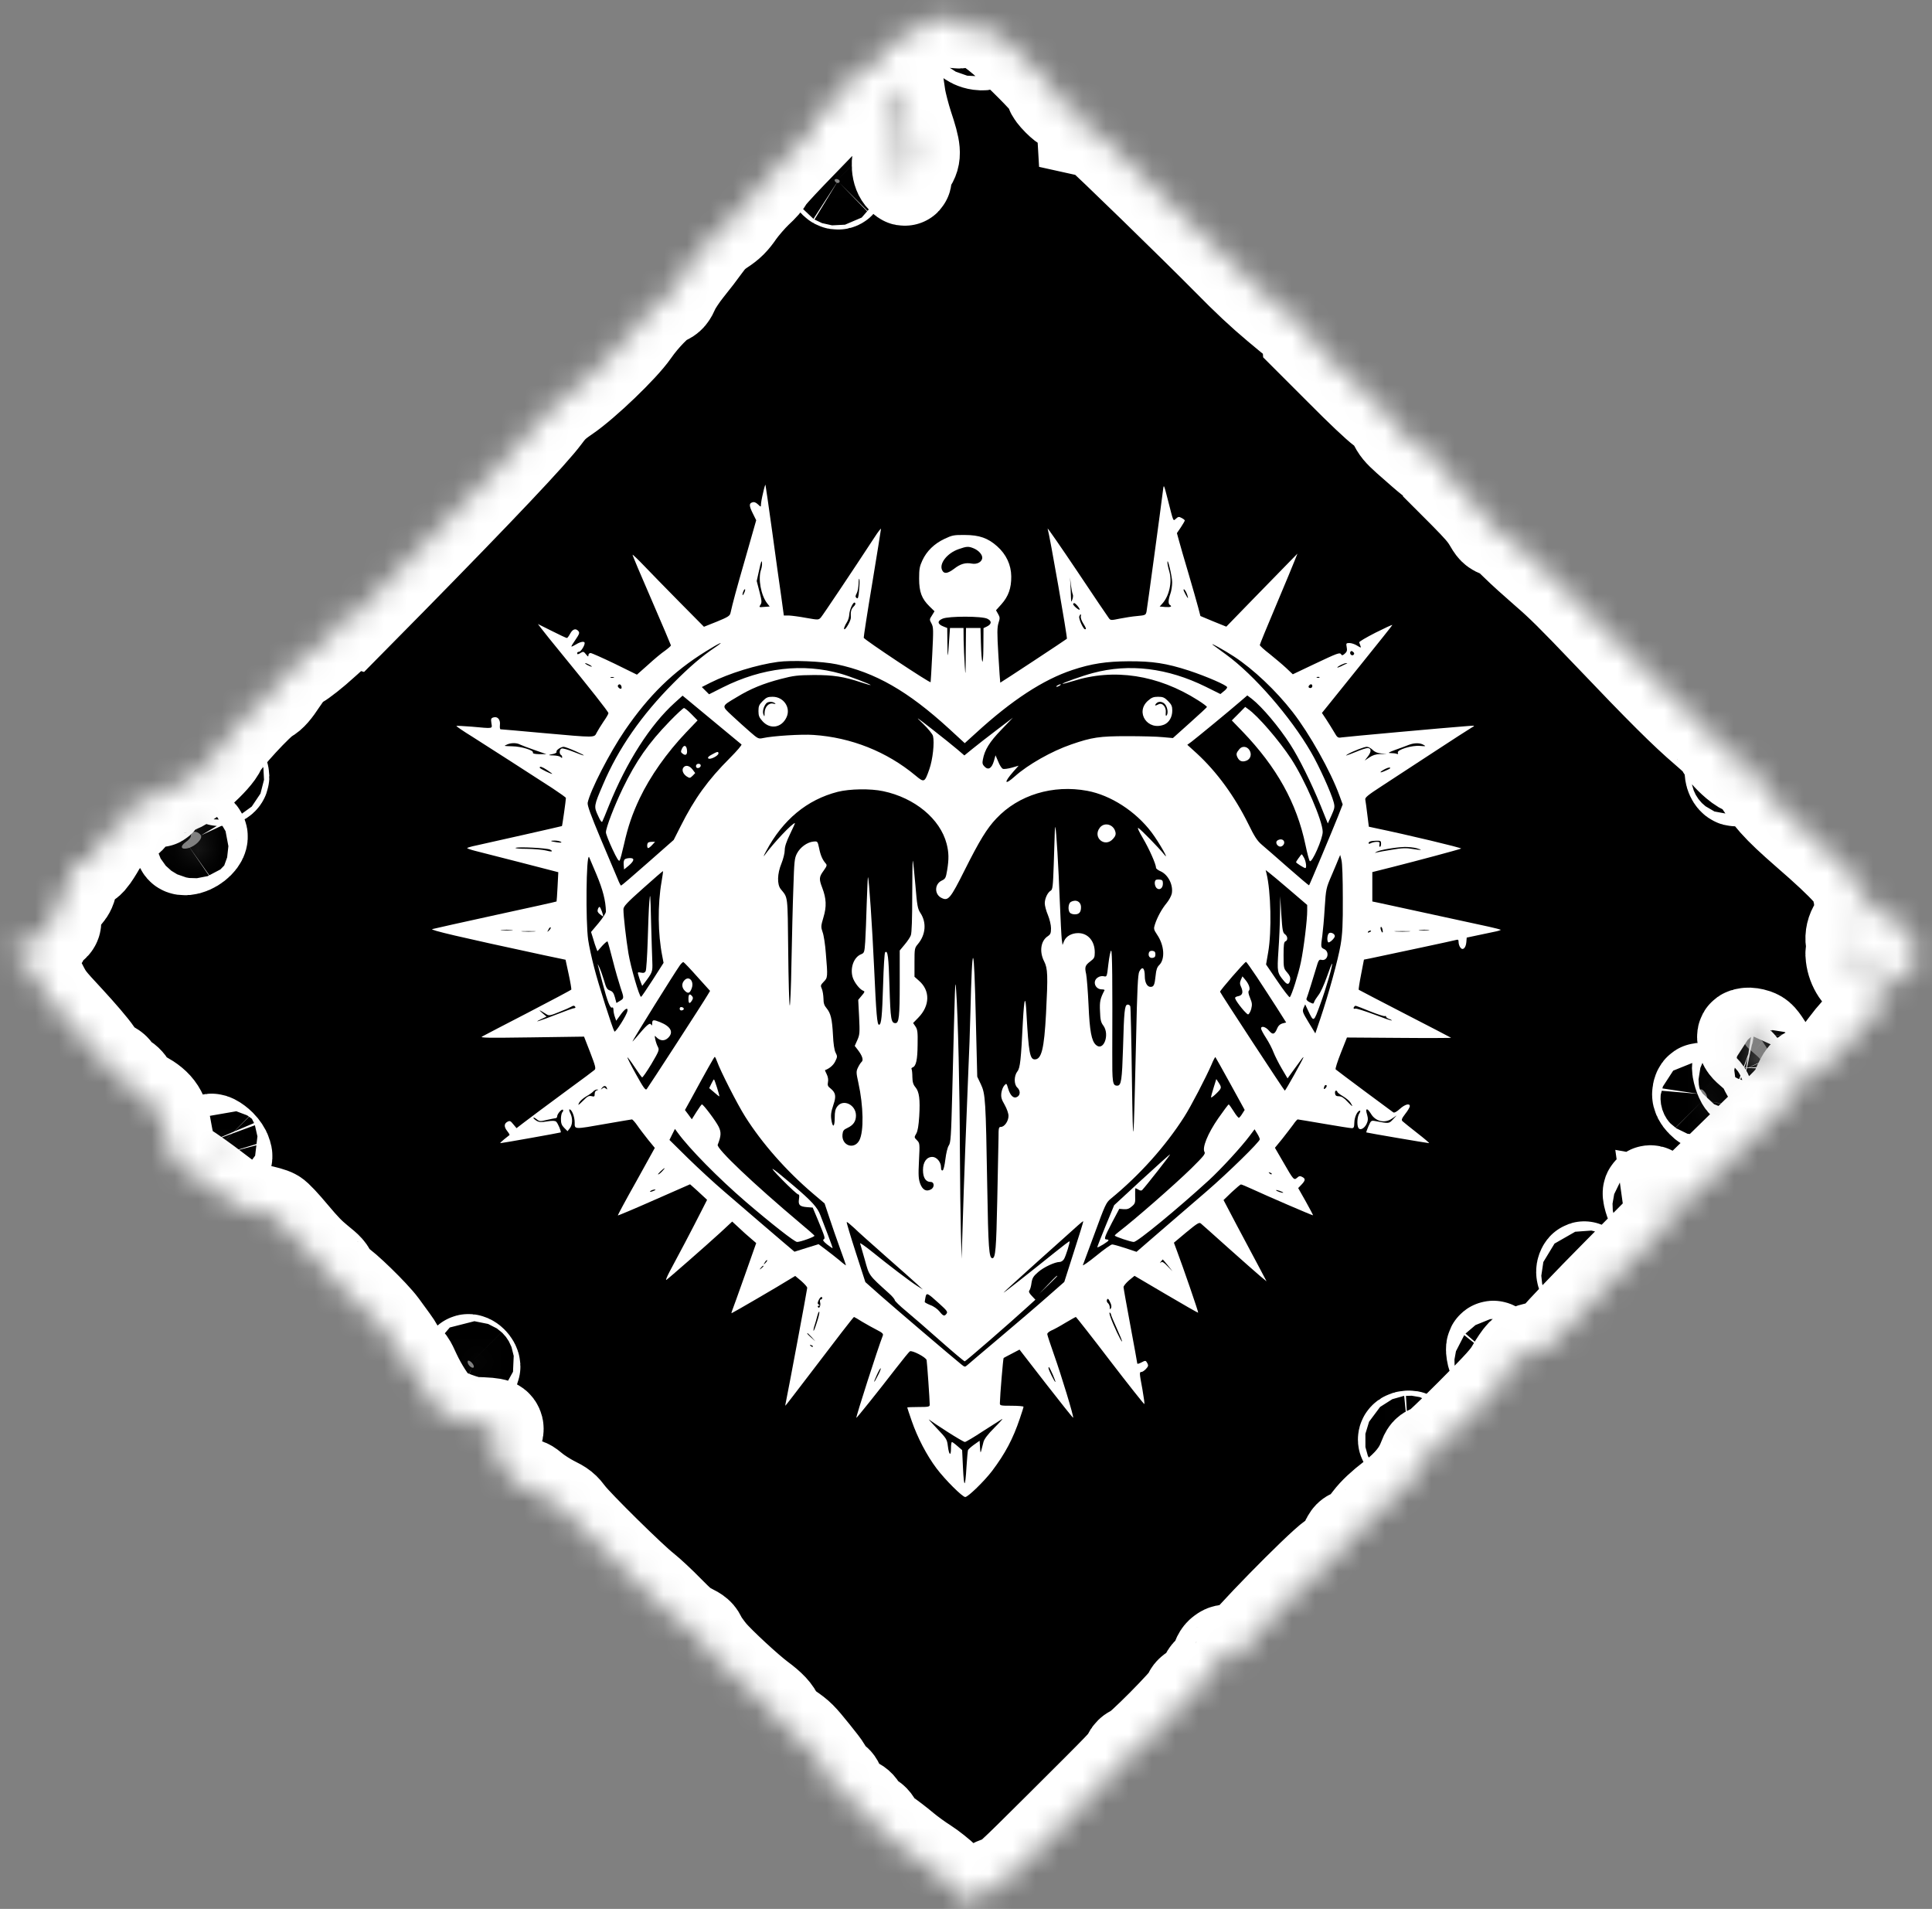 <svg width="83" height="82" viewBox="0 0 83 82" fill="none" xmlns="http://www.w3.org/2000/svg">
<rect x="0" y="0" width="83" height="82" fill="#808080" stroke="none"/>
<mask id="path-1-inside-1_938_1407" fill="white">
<path d="M36.515 3.372C36.629 3.727 36.562 3.851 36.216 3.911L35.916 3.96L36.093 4.08C36.212 4.166 36.25 4.219 36.217 4.253C36.167 4.303 35.546 4.604 35.182 4.763C35.087 4.801 35.032 4.936 34.999 5.185L34.941 5.551L33.949 6.577C33.404 7.145 32.95 7.645 32.949 7.703C32.939 7.759 32.74 7.992 32.488 8.221C32.245 8.452 31.904 8.85 31.727 9.096C31.481 9.456 31.323 9.614 30.996 9.827C30.687 10.033 30.509 10.211 30.272 10.539C30.103 10.777 29.764 11.219 29.518 11.521C29.277 11.819 29.009 12.224 28.928 12.408C28.804 12.691 28.739 12.768 28.58 12.824C28.31 12.912 27.635 13.598 27.196 14.231C26.734 14.898 25.106 16.458 24.316 16.997C23.852 17.313 23.684 17.469 23.395 17.861C22.84 18.61 20.59 20.985 16.788 24.855L15.06 26.606L14.858 26.546L14.651 26.48L14.618 26.729C14.588 26.965 14.523 27.041 13.856 27.628C13.461 27.989 12.987 28.361 12.801 28.466C12.514 28.628 12.408 28.745 12.077 29.236C11.798 29.663 11.627 29.857 11.462 29.942C11.107 30.126 9.585 31.785 9.443 32.132C9.264 32.585 7.953 33.748 7.545 33.813C7.251 33.868 7.013 34.037 6.891 34.297C6.83 34.426 6.802 34.432 6.628 34.308C6.53 34.235 6.326 34.155 6.184 34.137L5.913 34.1L5.783 34.584C5.676 34.975 5.618 35.091 5.446 35.194C5.328 35.267 5.171 35.4 5.084 35.488C4.999 35.585 4.841 35.685 4.732 35.725C4.573 35.782 4.5 35.867 4.353 36.151C4.253 36.342 4.082 36.627 3.971 36.783C3.794 37.029 3.737 37.063 3.555 37.039C3.437 37.021 3.282 37.073 3.177 37.167C3.028 37.293 3.003 37.375 3.031 37.644C3.082 38.094 2.976 38.337 2.603 38.619C2.035 39.039 2.054 39.008 2.196 39.242C2.409 39.588 2.406 39.66 2.167 39.819C2.038 39.914 1.908 40.067 1.854 40.212C1.766 40.448 1.762 40.452 1.423 40.404C1.241 40.38 1.018 40.306 0.927 40.249L0.766 40.137L0.843 40.413C0.908 40.645 0.887 40.723 0.75 40.86C0.596 41.014 0.595 41.037 0.734 41.127C1.236 41.446 1.406 41.641 1.727 42.277C2.034 42.883 2.07 42.927 2.932 43.855C3.43 44.395 3.953 45.001 4.122 45.254C4.408 45.664 4.449 45.713 4.677 45.816C4.873 45.905 4.929 45.952 4.978 46.085C5.028 46.218 5.084 46.265 5.243 46.333C5.399 46.406 5.483 46.481 5.605 46.678C5.739 46.887 5.823 46.963 6.127 47.126C6.786 47.494 6.983 47.798 7.122 48.685C7.173 49.011 7.288 49.432 7.369 49.613L7.523 49.95L7.931 50.192C8.158 50.319 8.748 50.743 9.239 51.118C9.798 51.552 10.211 51.824 10.326 51.856C10.436 51.883 10.764 51.954 11.062 52.01C11.359 52.067 11.68 52.156 11.771 52.213C11.876 52.268 12.183 52.6 12.562 53.053C13.052 53.635 13.287 53.879 13.657 54.182C14.086 54.528 14.133 54.584 14.205 54.797C14.267 55.008 14.296 55.037 14.498 55.131C14.757 55.249 16.045 56.504 16.382 56.965C16.492 57.117 16.706 57.405 16.853 57.611C17.005 57.813 17.139 58.055 17.151 58.158C17.171 58.319 17.184 58.341 17.362 58.402C17.546 58.47 17.576 58.508 17.811 59.026C18.092 59.622 18.488 60.242 18.784 60.538C19.001 60.755 20.108 61.165 20.448 61.156C20.567 61.15 20.805 61.164 20.985 61.178C21.263 61.207 21.32 61.23 21.352 61.346C21.369 61.421 21.318 61.586 21.237 61.712C21.112 61.894 21.108 61.99 21.195 62.244C21.342 62.656 21.725 63.288 22.05 63.647C22.302 63.931 22.317 63.939 22.466 63.847C22.611 63.759 22.642 63.774 22.935 64.017C23.111 64.16 23.464 64.388 23.721 64.52C24.148 64.731 24.209 64.784 24.445 65.095C24.762 65.52 27.139 67.864 27.675 68.275C27.884 68.442 28.334 68.859 28.677 69.211C29.198 69.74 29.353 69.87 29.65 70.017C29.958 70.176 30.002 70.212 30.085 70.403C30.142 70.518 30.34 70.799 30.524 71.025C30.89 71.457 32.122 72.597 32.639 72.981C33.085 73.311 33.31 73.553 33.384 73.776C33.445 73.954 33.485 73.994 33.895 74.279C34.315 74.567 34.384 74.635 34.939 75.323C35.513 76.038 35.527 76.069 35.472 76.238C35.422 76.413 35.494 76.592 35.577 76.509C35.598 76.488 35.688 76.478 35.772 76.497C35.91 76.518 35.933 76.541 36.027 76.743C36.152 77.018 36.456 77.33 36.727 77.469C36.879 77.545 36.937 77.612 37.004 77.762C37.077 77.918 37.134 77.975 37.318 78.076C37.506 78.172 37.559 78.234 37.637 78.395C37.706 78.555 37.785 78.634 38.039 78.814C38.217 78.933 38.572 79.205 38.826 79.418C39.081 79.631 39.498 79.932 39.738 80.08C39.994 80.246 40.357 80.533 40.595 80.763C40.827 80.987 41.176 81.311 41.381 81.482L41.748 81.8L42.169 81.39C42.496 81.062 42.658 80.958 42.929 80.88C43.27 80.79 43.308 80.752 45.614 78.458C48.318 75.765 48.384 75.699 48.49 75.456C48.539 75.339 48.618 75.26 48.708 75.25C48.91 75.219 51.069 73.037 51.106 72.84C51.117 72.727 51.197 72.658 51.406 72.551C51.648 72.436 51.702 72.382 51.779 72.144C51.855 71.92 51.911 71.852 52.062 71.804C52.223 71.757 52.257 71.7 52.293 71.437C52.319 71.239 52.392 71.087 52.504 71.009C52.646 70.901 52.703 70.901 52.912 71.034C53.188 71.203 53.313 71.17 53.347 70.93C53.389 70.706 56.666 67.349 57.272 66.925C57.657 66.654 57.73 66.57 57.832 66.297C57.914 66.089 57.988 65.981 58.078 65.971C58.276 65.944 58.499 65.744 58.849 65.28C59.064 64.997 59.378 64.705 59.824 64.362C60.543 63.802 60.962 63.292 61.189 62.688C61.291 62.416 61.336 62.37 61.486 62.346C61.632 62.326 62.006 61.986 63.198 60.794C64.468 59.524 64.762 59.195 64.973 58.825C65.113 58.583 65.3 58.304 65.395 58.209C65.574 58.03 66.004 57.896 66.353 57.913C66.527 57.921 66.587 57.873 66.871 57.509C67.046 57.277 68.234 56.032 69.511 54.743L71.833 52.399L71.795 52.129L71.756 51.849L71.968 51.887C72.175 51.919 72.204 51.89 74.083 50.057C75.128 49.035 76.231 47.954 76.532 47.665C76.945 47.264 77.117 47.046 77.23 46.785C77.467 46.217 77.561 46.112 77.902 46.021C78.456 45.878 78.803 45.611 79.317 44.903C79.618 44.499 79.946 44.137 80.234 43.895C80.62 43.566 80.696 43.467 80.777 43.192C80.842 42.991 80.917 42.858 81.005 42.839C81.074 42.816 81.204 42.731 81.291 42.643L81.459 42.487L80.968 42.386C80.694 42.328 80.397 42.238 80.302 42.185C79.895 41.953 79.625 41.55 79.57 41.08C79.531 40.766 79.619 40.78 79.846 41.123C80.394 41.978 81.05 42.269 81.729 41.944C82.248 41.698 82.44 41.392 82.364 40.909C82.291 40.446 82.046 40.076 81.398 39.47C80.946 39.043 80.838 38.968 80.46 38.822C79.929 38.623 79.856 38.559 79.896 38.292C79.966 37.913 79.353 37.226 77.606 35.712C76.376 34.639 75.992 34.213 75.388 33.22C75.003 32.602 74.855 32.396 74.659 32.25C74.342 32.008 74.362 32.136 74.71 32.575C75.081 33.037 75.027 33.124 74.591 32.763C74.247 32.468 74.011 32.191 73.962 32.001C73.942 31.94 73.67 31.676 73.265 31.329C72.416 30.604 71.408 29.605 69.077 27.157C67.552 25.558 67.063 25.077 66.413 24.518C65.974 24.137 65.409 23.63 65.158 23.379C64.81 23.031 64.635 22.898 64.446 22.825C64.196 22.733 64.185 22.722 63.961 22.34C63.774 22.037 63.557 21.787 62.911 21.133L62.096 20.317L62.021 19.993C61.948 19.655 61.797 19.43 61.747 19.595C61.73 19.645 61.711 19.733 61.695 19.783C61.665 19.87 61.538 19.768 60.473 18.827C60.125 18.513 60.031 18.402 59.913 18.143C59.794 17.875 59.741 17.814 59.405 17.568C59.176 17.398 58.506 16.769 57.62 15.875L56.206 14.461L56.185 14.174C56.172 13.845 56.029 13.669 55.901 13.807C55.82 13.9 55.772 13.869 54.886 13.124C54.205 12.551 53.625 12.013 52.738 11.109C51.424 9.778 47.502 5.956 47.264 5.784C47.187 5.724 46.992 5.645 46.837 5.606L46.548 5.542L46.531 5.251L46.51 4.964L46.078 4.598C45.834 4.396 45.694 4.298 45.754 4.374C45.976 4.654 45.788 4.591 45.48 4.283C45.309 4.112 45.188 3.949 45.208 3.928C45.233 3.903 45.3 3.928 45.351 3.979C45.675 4.271 44.918 3.397 44.359 2.838C43.428 1.899 42.652 1.239 42.28 1.074C41.938 0.915 41.348 0.832 41.253 0.927C41.219 0.96 41.048 0.938 40.88 0.878C40.195 0.65 39.615 0.843 39.196 1.444C39.022 1.686 38.978 1.708 38.73 1.693C38.327 1.663 38.184 1.761 38.042 2.176C37.931 2.504 37.899 2.547 37.75 2.548C37.631 2.553 37.524 2.637 37.364 2.843C37.152 3.112 37.13 3.123 36.842 3.068C36.466 2.999 36.416 3.049 36.515 3.372ZM38.634 4.196C38.68 4.458 38.817 4.993 38.948 5.398C39.294 6.433 39.316 6.696 39.083 7.02C38.971 7.165 38.889 7.373 38.891 7.508C38.893 7.734 38.889 7.739 38.78 7.63C38.564 7.414 38.529 6.981 38.7 6.445C38.784 6.156 38.842 5.881 38.82 5.835C38.808 5.79 38.664 5.58 38.507 5.372C38.288 5.078 38.221 4.928 38.205 4.705C38.18 4.331 38.251 4.054 38.424 3.87L38.565 3.729L38.634 4.196ZM9.536 33.271C9.581 33.317 9.584 33.394 9.538 33.44C9.455 33.523 9.367 33.485 9.353 33.363C9.329 33.239 9.45 33.186 9.536 33.271ZM41.837 1.312C41.954 1.263 41.995 1.279 42.157 1.483C42.427 1.828 42.408 1.916 42.074 1.873C41.691 1.823 41.379 1.519 41.608 1.416C41.657 1.39 41.76 1.343 41.837 1.312ZM36.032 7.722C36.08 7.753 36.088 7.803 36.05 7.84C36.013 7.877 35.944 7.866 35.893 7.815C35.796 7.718 35.904 7.644 36.032 7.722ZM8.435 35.741C8.509 35.757 8.602 35.825 8.631 35.887C8.716 36.03 8.392 36.354 8.083 36.435C7.773 36.516 7.715 36.358 7.983 36.169C8.096 36.091 8.194 35.982 8.199 35.92C8.206 35.753 8.28 35.702 8.435 35.741ZM9.454 49.216C9.546 49.307 9.652 49.463 9.676 49.553C9.724 49.71 9.72 49.714 9.575 49.619C9.427 49.528 9.142 49.186 9.074 49.026C9.031 48.909 9.266 49.028 9.454 49.216ZM20.254 58.521C20.385 58.652 20.393 58.793 20.27 58.745C20.153 58.702 20.046 58.512 20.104 58.454C20.125 58.433 20.197 58.464 20.254 58.521ZM74.531 33.085C74.651 33.205 74.696 33.399 74.617 33.478C74.542 33.553 74.408 33.402 74.379 33.215C74.346 33.008 74.406 32.959 74.531 33.085ZM75.071 44.428C75.141 44.415 75.289 44.438 75.4 44.475C75.584 44.542 75.63 44.587 75.955 45.095C76.417 45.807 76.544 46.034 76.494 46.083C76.362 46.216 76.114 46.293 76.046 46.224C76.006 46.184 75.901 46.004 75.821 45.833C75.703 45.575 75.619 45.465 75.32 45.216C74.999 44.945 74.956 44.885 74.926 44.698C74.889 44.461 74.897 44.453 75.071 44.428ZM80.21 39.494L80.425 39.485L80.119 39.744C79.911 39.918 79.797 40.078 79.752 40.249C79.667 40.562 79.602 40.638 79.572 40.451C79.499 39.988 79.818 39.51 80.21 39.494ZM73.184 46.85C73.321 46.987 73.36 47.108 73.327 47.3C73.303 47.45 73.289 47.453 73.129 47.293C73.026 47.191 72.964 47.07 72.976 46.99C72.993 46.791 73.076 46.742 73.184 46.85ZM74.854 45.979C74.977 46.243 75.008 46.498 74.919 46.484C74.844 46.468 74.694 46.059 74.688 45.871C74.692 45.684 74.74 45.716 74.854 45.979ZM64.27 57.989C64.404 58.197 64.515 58.541 64.467 58.601C64.386 58.694 64.228 58.487 64.155 58.206C64.079 57.872 64.13 57.775 64.27 57.989ZM71.222 51.572C71.325 51.8 71.266 52.007 71.108 51.948C71.021 51.911 70.82 51.336 70.856 51.231C70.905 51.114 71.103 51.304 71.222 51.572ZM60.501 61.734C60.591 61.725 60.619 61.753 60.633 61.842C60.647 61.931 60.618 61.96 60.516 61.948C60.288 61.936 60.272 61.747 60.501 61.734ZM81.877 40.713C82.072 40.974 82.1 41.401 81.912 41.213C81.844 41.145 81.667 40.569 81.704 40.532C81.716 40.519 81.796 40.599 81.877 40.713ZM68.171 54.624C68.25 54.795 68.221 54.882 68.104 54.839C68.016 54.801 67.969 54.655 68.009 54.546C68.057 54.419 68.088 54.433 68.171 54.624Z"/>
</mask>
<path d="M36.515 3.372C36.629 3.727 36.562 3.851 36.216 3.911L35.916 3.96L36.093 4.08C36.212 4.166 36.25 4.219 36.217 4.253C36.167 4.303 35.546 4.604 35.182 4.763C35.087 4.801 35.032 4.936 34.999 5.185L34.941 5.551L33.949 6.577C33.404 7.145 32.95 7.645 32.949 7.703C32.939 7.759 32.74 7.992 32.488 8.221C32.245 8.452 31.904 8.85 31.727 9.096C31.481 9.456 31.323 9.614 30.996 9.827C30.687 10.033 30.509 10.211 30.272 10.539C30.103 10.777 29.764 11.219 29.518 11.521C29.277 11.819 29.009 12.224 28.928 12.408C28.804 12.691 28.739 12.768 28.58 12.824C28.31 12.912 27.635 13.598 27.196 14.231C26.734 14.898 25.106 16.458 24.316 16.997C23.852 17.313 23.684 17.469 23.395 17.861C22.84 18.61 20.59 20.985 16.788 24.855L15.06 26.606L14.858 26.546L14.651 26.48L14.618 26.729C14.588 26.965 14.523 27.041 13.856 27.628C13.461 27.989 12.987 28.361 12.801 28.466C12.514 28.628 12.408 28.745 12.077 29.236C11.798 29.663 11.627 29.857 11.462 29.942C11.107 30.126 9.585 31.785 9.443 32.132C9.264 32.585 7.953 33.748 7.545 33.813C7.251 33.868 7.013 34.037 6.891 34.297C6.83 34.426 6.802 34.432 6.628 34.308C6.53 34.235 6.326 34.155 6.184 34.137L5.913 34.1L5.783 34.584C5.676 34.975 5.618 35.091 5.446 35.194C5.328 35.267 5.171 35.4 5.084 35.488C4.999 35.585 4.841 35.685 4.732 35.725C4.573 35.782 4.5 35.867 4.353 36.151C4.253 36.342 4.082 36.627 3.971 36.783C3.794 37.029 3.737 37.063 3.555 37.039C3.437 37.021 3.282 37.073 3.177 37.167C3.028 37.293 3.003 37.375 3.031 37.644C3.082 38.094 2.976 38.337 2.603 38.619C2.035 39.039 2.054 39.008 2.196 39.242C2.409 39.588 2.406 39.66 2.167 39.819C2.038 39.914 1.908 40.067 1.854 40.212C1.766 40.448 1.762 40.452 1.423 40.404C1.241 40.38 1.018 40.306 0.927 40.249L0.766 40.137L0.843 40.413C0.908 40.645 0.887 40.723 0.75 40.86C0.596 41.014 0.595 41.037 0.734 41.127C1.236 41.446 1.406 41.641 1.727 42.277C2.034 42.883 2.07 42.927 2.932 43.855C3.43 44.395 3.953 45.001 4.122 45.254C4.408 45.664 4.449 45.713 4.677 45.816C4.873 45.905 4.929 45.952 4.978 46.085C5.028 46.218 5.084 46.265 5.243 46.333C5.399 46.406 5.483 46.481 5.605 46.678C5.739 46.887 5.823 46.963 6.127 47.126C6.786 47.494 6.983 47.798 7.122 48.685C7.173 49.011 7.288 49.432 7.369 49.613L7.523 49.95L7.931 50.192C8.158 50.319 8.748 50.743 9.239 51.118C9.798 51.552 10.211 51.824 10.326 51.856C10.436 51.883 10.764 51.954 11.062 52.01C11.359 52.067 11.68 52.156 11.771 52.213C11.876 52.268 12.183 52.6 12.562 53.053C13.052 53.635 13.287 53.879 13.657 54.182C14.086 54.528 14.133 54.584 14.205 54.797C14.267 55.008 14.296 55.037 14.498 55.131C14.757 55.249 16.045 56.504 16.382 56.965C16.492 57.117 16.706 57.405 16.853 57.611C17.005 57.813 17.139 58.055 17.151 58.158C17.171 58.319 17.184 58.341 17.362 58.402C17.546 58.47 17.576 58.508 17.811 59.026C18.092 59.622 18.488 60.242 18.784 60.538C19.001 60.755 20.108 61.165 20.448 61.156C20.567 61.15 20.805 61.164 20.985 61.178C21.263 61.207 21.32 61.23 21.352 61.346C21.369 61.421 21.318 61.586 21.237 61.712C21.112 61.894 21.108 61.99 21.195 62.244C21.342 62.656 21.725 63.288 22.05 63.647C22.302 63.931 22.317 63.939 22.466 63.847C22.611 63.759 22.642 63.774 22.935 64.017C23.111 64.16 23.464 64.388 23.721 64.52C24.148 64.731 24.209 64.784 24.445 65.095C24.762 65.52 27.139 67.864 27.675 68.275C27.884 68.442 28.334 68.859 28.677 69.211C29.198 69.74 29.353 69.87 29.65 70.017C29.958 70.176 30.002 70.212 30.085 70.403C30.142 70.518 30.34 70.799 30.524 71.025C30.89 71.457 32.122 72.597 32.639 72.981C33.085 73.311 33.31 73.553 33.384 73.776C33.445 73.954 33.485 73.994 33.895 74.279C34.315 74.567 34.384 74.635 34.939 75.323C35.513 76.038 35.527 76.069 35.472 76.238C35.422 76.413 35.494 76.592 35.577 76.509C35.598 76.488 35.688 76.478 35.772 76.497C35.91 76.518 35.933 76.541 36.027 76.743C36.152 77.018 36.456 77.33 36.727 77.469C36.879 77.545 36.937 77.612 37.004 77.762C37.077 77.918 37.134 77.975 37.318 78.076C37.506 78.172 37.559 78.234 37.637 78.395C37.706 78.555 37.785 78.634 38.039 78.814C38.217 78.933 38.572 79.205 38.826 79.418C39.081 79.631 39.498 79.932 39.738 80.08C39.994 80.246 40.357 80.533 40.595 80.763C40.827 80.987 41.176 81.311 41.381 81.482L41.748 81.8L42.169 81.39C42.496 81.062 42.658 80.958 42.929 80.88C43.27 80.79 43.308 80.752 45.614 78.458C48.318 75.765 48.384 75.699 48.49 75.456C48.539 75.339 48.618 75.26 48.708 75.25C48.91 75.219 51.069 73.037 51.106 72.84C51.117 72.727 51.197 72.658 51.406 72.551C51.648 72.436 51.702 72.382 51.779 72.144C51.855 71.92 51.911 71.852 52.062 71.804C52.223 71.757 52.257 71.7 52.293 71.437C52.319 71.239 52.392 71.087 52.504 71.009C52.646 70.901 52.703 70.901 52.912 71.034C53.188 71.203 53.313 71.17 53.347 70.93C53.389 70.706 56.666 67.349 57.272 66.925C57.657 66.654 57.73 66.57 57.832 66.297C57.914 66.089 57.988 65.981 58.078 65.971C58.276 65.944 58.499 65.744 58.849 65.28C59.064 64.997 59.378 64.705 59.824 64.362C60.543 63.802 60.962 63.292 61.189 62.688C61.291 62.416 61.336 62.37 61.486 62.346C61.632 62.326 62.006 61.986 63.198 60.794C64.468 59.524 64.762 59.195 64.973 58.825C65.113 58.583 65.3 58.304 65.395 58.209C65.574 58.03 66.004 57.896 66.353 57.913C66.527 57.921 66.587 57.873 66.871 57.509C67.046 57.277 68.234 56.032 69.511 54.743L71.833 52.399L71.795 52.129L71.756 51.849L71.968 51.887C72.175 51.919 72.204 51.89 74.083 50.057C75.128 49.035 76.231 47.954 76.532 47.665C76.945 47.264 77.117 47.046 77.23 46.785C77.467 46.217 77.561 46.112 77.902 46.021C78.456 45.878 78.803 45.611 79.317 44.903C79.618 44.499 79.946 44.137 80.234 43.895C80.62 43.566 80.696 43.467 80.777 43.192C80.842 42.991 80.917 42.858 81.005 42.839C81.074 42.816 81.204 42.731 81.291 42.643L81.459 42.487L80.968 42.386C80.694 42.328 80.397 42.238 80.302 42.185C79.895 41.953 79.625 41.55 79.57 41.08C79.531 40.766 79.619 40.78 79.846 41.123C80.394 41.978 81.05 42.269 81.729 41.944C82.248 41.698 82.44 41.392 82.364 40.909C82.291 40.446 82.046 40.076 81.398 39.47C80.946 39.043 80.838 38.968 80.46 38.822C79.929 38.623 79.856 38.559 79.896 38.292C79.966 37.913 79.353 37.226 77.606 35.712C76.376 34.639 75.992 34.213 75.388 33.22C75.003 32.602 74.855 32.396 74.659 32.25C74.342 32.008 74.362 32.136 74.71 32.575C75.081 33.037 75.027 33.124 74.591 32.763C74.247 32.468 74.011 32.191 73.962 32.001C73.942 31.94 73.67 31.676 73.265 31.329C72.416 30.604 71.408 29.605 69.077 27.157C67.552 25.558 67.063 25.077 66.413 24.518C65.974 24.137 65.409 23.63 65.158 23.379C64.81 23.031 64.635 22.898 64.446 22.825C64.196 22.733 64.185 22.722 63.961 22.34C63.774 22.037 63.557 21.787 62.911 21.133L62.096 20.317L62.021 19.993C61.948 19.655 61.797 19.43 61.747 19.595C61.73 19.645 61.711 19.733 61.695 19.783C61.665 19.87 61.538 19.768 60.473 18.827C60.125 18.513 60.031 18.402 59.913 18.143C59.794 17.875 59.741 17.814 59.405 17.568C59.176 17.398 58.506 16.769 57.62 15.875L56.206 14.461L56.185 14.174C56.172 13.845 56.029 13.669 55.901 13.807C55.82 13.9 55.772 13.869 54.886 13.124C54.205 12.551 53.625 12.013 52.738 11.109C51.424 9.778 47.502 5.956 47.264 5.784C47.187 5.724 46.992 5.645 46.837 5.606L46.548 5.542L46.531 5.251L46.51 4.964L46.078 4.598C45.834 4.396 45.694 4.298 45.754 4.374C45.976 4.654 45.788 4.591 45.48 4.283C45.309 4.112 45.188 3.949 45.208 3.928C45.233 3.903 45.3 3.928 45.351 3.979C45.675 4.271 44.918 3.397 44.359 2.838C43.428 1.899 42.652 1.239 42.28 1.074C41.938 0.915 41.348 0.832 41.253 0.927C41.219 0.96 41.048 0.938 40.88 0.878C40.195 0.65 39.615 0.843 39.196 1.444C39.022 1.686 38.978 1.708 38.73 1.693C38.327 1.663 38.184 1.761 38.042 2.176C37.931 2.504 37.899 2.547 37.75 2.548C37.631 2.553 37.524 2.637 37.364 2.843C37.152 3.112 37.13 3.123 36.842 3.068C36.466 2.999 36.416 3.049 36.515 3.372ZM38.634 4.196C38.68 4.458 38.817 4.993 38.948 5.398C39.294 6.433 39.316 6.696 39.083 7.02C38.971 7.165 38.889 7.373 38.891 7.508C38.893 7.734 38.889 7.739 38.78 7.63C38.564 7.414 38.529 6.981 38.7 6.445C38.784 6.156 38.842 5.881 38.82 5.835C38.808 5.79 38.664 5.58 38.507 5.372C38.288 5.078 38.221 4.928 38.205 4.705C38.18 4.331 38.251 4.054 38.424 3.87L38.565 3.729L38.634 4.196ZM9.536 33.271C9.581 33.317 9.584 33.394 9.538 33.44C9.455 33.523 9.367 33.485 9.353 33.363C9.329 33.239 9.45 33.186 9.536 33.271ZM41.837 1.312C41.954 1.263 41.995 1.279 42.157 1.483C42.427 1.828 42.408 1.916 42.074 1.873C41.691 1.823 41.379 1.519 41.608 1.416C41.657 1.39 41.76 1.343 41.837 1.312ZM36.032 7.722C36.08 7.753 36.088 7.803 36.05 7.84C36.013 7.877 35.944 7.866 35.893 7.815C35.796 7.718 35.904 7.644 36.032 7.722ZM8.435 35.741C8.509 35.757 8.602 35.825 8.631 35.887C8.716 36.03 8.392 36.354 8.083 36.435C7.773 36.516 7.715 36.358 7.983 36.169C8.096 36.091 8.194 35.982 8.199 35.92C8.206 35.753 8.28 35.702 8.435 35.741ZM9.454 49.216C9.546 49.307 9.652 49.463 9.676 49.553C9.724 49.71 9.72 49.714 9.575 49.619C9.427 49.528 9.142 49.186 9.074 49.026C9.031 48.909 9.266 49.028 9.454 49.216ZM20.254 58.521C20.385 58.652 20.393 58.793 20.27 58.745C20.153 58.702 20.046 58.512 20.104 58.454C20.125 58.433 20.197 58.464 20.254 58.521ZM74.531 33.085C74.651 33.205 74.696 33.399 74.617 33.478C74.542 33.553 74.408 33.402 74.379 33.215C74.346 33.008 74.406 32.959 74.531 33.085ZM75.071 44.428C75.141 44.415 75.289 44.438 75.4 44.475C75.584 44.542 75.63 44.587 75.955 45.095C76.417 45.807 76.544 46.034 76.494 46.083C76.362 46.216 76.114 46.293 76.046 46.224C76.006 46.184 75.901 46.004 75.821 45.833C75.703 45.575 75.619 45.465 75.32 45.216C74.999 44.945 74.956 44.885 74.926 44.698C74.889 44.461 74.897 44.453 75.071 44.428ZM80.21 39.494L80.425 39.485L80.119 39.744C79.911 39.918 79.797 40.078 79.752 40.249C79.667 40.562 79.602 40.638 79.572 40.451C79.499 39.988 79.818 39.51 80.21 39.494ZM73.184 46.85C73.321 46.987 73.36 47.108 73.327 47.3C73.303 47.45 73.289 47.453 73.129 47.293C73.026 47.191 72.964 47.07 72.976 46.99C72.993 46.791 73.076 46.742 73.184 46.85ZM74.854 45.979C74.977 46.243 75.008 46.498 74.919 46.484C74.844 46.468 74.694 46.059 74.688 45.871C74.692 45.684 74.74 45.716 74.854 45.979ZM64.27 57.989C64.404 58.197 64.515 58.541 64.467 58.601C64.386 58.694 64.228 58.487 64.155 58.206C64.079 57.872 64.13 57.775 64.27 57.989ZM71.222 51.572C71.325 51.8 71.266 52.007 71.108 51.948C71.021 51.911 70.82 51.336 70.856 51.231C70.905 51.114 71.103 51.304 71.222 51.572ZM60.501 61.734C60.591 61.725 60.619 61.753 60.633 61.842C60.647 61.931 60.618 61.96 60.516 61.948C60.288 61.936 60.272 61.747 60.501 61.734ZM81.877 40.713C82.072 40.974 82.1 41.401 81.912 41.213C81.844 41.145 81.667 40.569 81.704 40.532C81.716 40.519 81.796 40.599 81.877 40.713ZM68.171 54.624C68.25 54.795 68.221 54.882 68.104 54.839C68.016 54.801 67.969 54.655 68.009 54.546C68.057 54.419 68.088 54.433 68.171 54.624Z" fill="black" stroke="white" stroke-width="4" mask="url(#path-1-inside-1_938_1407)"/>
<path d="M32.783 21.171C32.729 21.386 32.691 21.617 32.691 21.676C32.691 21.784 32.686 21.784 32.562 21.666C32.471 21.58 32.396 21.553 32.321 21.58C32.17 21.623 32.181 21.735 32.348 22.068L32.487 22.348L32.031 23.948C31.617 25.382 31.488 25.866 31.381 26.338C31.354 26.456 31.268 26.51 30.795 26.704L30.242 26.924L29.195 25.866C28.615 25.28 27.933 24.577 27.669 24.303C27.412 24.034 27.186 23.819 27.175 23.83C27.165 23.841 27.53 24.711 27.992 25.769C28.448 26.822 28.824 27.708 28.824 27.724C28.824 27.746 28.711 27.848 28.572 27.95C28.427 28.046 28.099 28.32 27.841 28.557L27.363 28.981L26.413 28.514C25.886 28.261 25.419 28.052 25.371 28.052C25.322 28.052 25.279 28.095 25.279 28.143C25.279 28.224 25.258 28.213 25.172 28.105C25.081 27.987 25.054 27.982 24.962 28.036C24.828 28.122 24.796 28.122 24.796 28.052C24.796 28.02 24.834 27.998 24.877 27.998C24.952 27.998 25.118 27.74 25.118 27.622C25.118 27.536 24.946 27.558 24.748 27.681C24.651 27.74 24.56 27.783 24.549 27.773C24.538 27.762 24.619 27.627 24.726 27.477C24.887 27.241 24.909 27.182 24.85 27.112C24.737 26.977 24.602 27.02 24.495 27.219C24.441 27.321 24.377 27.407 24.355 27.407C24.329 27.407 24.039 27.273 23.711 27.106L23.109 26.806L23.265 27.01C23.351 27.128 23.738 27.606 24.125 28.079C25.344 29.566 26.139 30.576 26.139 30.635C26.139 30.668 26.047 30.829 25.929 30.995C25.816 31.162 25.682 31.382 25.634 31.473C25.521 31.693 25.618 31.693 23.335 31.489C22.352 31.398 21.53 31.328 21.503 31.328C21.477 31.328 21.466 31.242 21.477 31.14C21.503 30.909 21.375 30.764 21.197 30.818C21.095 30.85 21.084 30.882 21.111 31.065C21.149 31.312 21.213 31.301 20.263 31.215C19.914 31.189 19.618 31.172 19.607 31.183C19.591 31.194 19.903 31.409 20.295 31.65C21.009 32.102 22.653 33.16 23.738 33.863C24.055 34.073 24.312 34.255 24.312 34.277C24.312 34.373 24.157 35.475 24.141 35.485C24.125 35.496 21.17 36.162 20.461 36.318C20.247 36.361 20.069 36.415 20.069 36.431C20.069 36.447 20.22 36.501 20.408 36.549C20.59 36.597 21.471 36.823 22.363 37.048L23.985 37.467L23.953 38.09C23.936 38.434 23.915 38.719 23.91 38.724C23.904 38.735 22.733 38.993 21.299 39.304C19.871 39.616 18.641 39.89 18.571 39.911C18.453 39.949 19.704 40.244 23.378 41.034L24.296 41.227L24.431 41.85C24.506 42.194 24.554 42.489 24.544 42.511C24.533 42.527 23.7 42.973 22.685 43.499C21.675 44.02 20.789 44.482 20.714 44.525C20.601 44.584 20.929 44.589 22.835 44.562L25.091 44.53L25.355 45.207C25.58 45.792 25.607 45.9 25.543 45.959C25.5 45.997 25.011 46.367 24.447 46.775C23.27 47.645 22.959 47.877 22.513 48.215L22.191 48.462L22.051 48.295C21.933 48.145 21.901 48.134 21.799 48.188C21.648 48.269 21.648 48.408 21.794 48.591C21.858 48.671 21.901 48.747 21.89 48.757C21.879 48.768 21.777 48.849 21.659 48.94C21.546 49.031 21.471 49.106 21.498 49.106C21.568 49.106 24.065 48.661 24.087 48.645C24.125 48.618 23.963 48.242 23.893 48.183C23.845 48.14 23.732 48.134 23.507 48.172C23.244 48.215 23.163 48.209 23.05 48.145C22.975 48.097 22.916 48.043 22.916 48.016C22.916 47.989 22.975 48.016 23.05 48.075C23.179 48.177 23.206 48.177 23.496 48.107C23.663 48.07 23.834 48.038 23.872 48.032C23.904 48.032 23.936 48 23.936 47.957C23.936 47.85 24.135 47.624 24.184 47.672C24.205 47.694 24.194 47.742 24.162 47.774C24.125 47.812 24.098 47.946 24.098 48.07C24.098 48.252 24.13 48.338 24.237 48.446L24.382 48.591L24.479 48.467C24.602 48.317 24.608 48.027 24.5 47.817C24.452 47.726 24.441 47.656 24.468 47.656C24.565 47.656 24.689 47.968 24.689 48.22C24.689 48.521 24.635 48.521 26.037 48.274C26.627 48.172 27.127 48.086 27.148 48.086C27.175 48.086 27.277 48.199 27.374 48.338C27.471 48.483 27.686 48.757 27.841 48.956L28.131 49.31L27.331 50.755C26.885 51.545 26.536 52.2 26.541 52.211C26.552 52.222 27.256 51.926 28.105 51.55L29.646 50.873L29.786 50.997C29.861 51.062 30.027 51.212 30.151 51.33L30.377 51.54L30.129 52.028C29.995 52.297 29.678 52.904 29.431 53.377C29.179 53.849 28.878 54.413 28.765 54.628C28.652 54.843 28.588 55.004 28.625 54.982C28.717 54.923 30.301 53.538 30.935 52.958L31.456 52.474L31.741 52.737C31.891 52.882 32.127 53.092 32.256 53.199L32.487 53.398L31.998 54.784C31.73 55.546 31.483 56.223 31.456 56.293C31.429 56.357 31.419 56.411 31.429 56.411C31.456 56.411 33.524 55.208 33.921 54.956L34.163 54.81L34.421 55.025C34.56 55.149 34.679 55.278 34.679 55.321C34.679 55.396 33.852 59.806 33.771 60.182C33.744 60.294 33.733 60.386 33.739 60.386C33.749 60.386 34.206 59.79 34.759 59.065C35.946 57.502 36.666 56.572 36.688 56.572C36.698 56.572 36.865 56.664 37.047 56.782C37.235 56.895 37.52 57.05 37.676 57.131C37.901 57.244 37.955 57.297 37.928 57.367C37.713 57.915 36.763 60.874 36.789 60.907C36.806 60.917 37.724 59.773 38.481 58.791C38.782 58.404 39.056 58.065 39.088 58.049C39.18 57.99 39.781 58.302 39.808 58.425C39.83 58.533 39.942 60.16 39.942 60.343C39.942 60.429 39.883 60.44 39.459 60.44C39.196 60.44 38.976 60.45 38.976 60.461C38.976 60.472 39.062 60.735 39.169 61.041C39.416 61.755 39.813 62.518 40.238 63.082C40.603 63.565 41.344 64.307 41.468 64.307C41.586 64.307 42.289 63.624 42.623 63.184C43.181 62.443 43.52 61.809 43.815 60.928C43.901 60.676 43.971 60.456 43.971 60.429C43.971 60.407 43.74 60.386 43.46 60.386C42.966 60.386 42.95 60.38 42.956 60.262C42.961 59.94 43.095 58.345 43.117 58.334C43.127 58.323 43.289 58.243 43.471 58.146L43.799 57.974L44.943 59.451C45.571 60.257 46.092 60.912 46.103 60.901C46.141 60.869 45.593 59.07 45.287 58.21C45.126 57.754 44.991 57.346 44.991 57.308C44.991 57.265 45.066 57.201 45.158 57.158C45.254 57.12 45.523 56.975 45.759 56.83C45.996 56.69 46.205 56.572 46.221 56.572C46.237 56.578 46.903 57.421 47.693 58.458C48.488 59.494 49.148 60.327 49.164 60.316C49.175 60.3 49.138 60.015 49.079 59.682C48.944 58.962 48.944 58.935 49.036 58.935C49.079 58.935 49.164 58.877 49.229 58.807C49.331 58.699 49.342 58.656 49.294 58.565C49.218 58.431 49.218 58.431 49.02 58.533C48.928 58.581 48.858 58.597 48.858 58.57C48.858 58.544 48.724 57.813 48.563 56.948C48.402 56.084 48.268 55.337 48.268 55.289C48.268 55.24 48.375 55.111 48.504 54.998L48.74 54.805L50.099 55.605C50.846 56.046 51.469 56.4 51.474 56.39C51.496 56.373 50.813 54.397 50.561 53.731L50.432 53.382L50.964 52.936C51.426 52.555 51.517 52.496 51.587 52.555C51.635 52.592 52.167 53.07 52.774 53.613C53.381 54.155 53.998 54.698 54.144 54.821L54.412 55.041L54.058 54.37C53.859 53.999 53.445 53.215 53.128 52.624L52.564 51.55L52.914 51.212C53.112 51.029 53.289 50.879 53.311 50.879C53.338 50.879 53.547 50.965 53.778 51.072C54.417 51.368 56.394 52.222 56.41 52.206C56.416 52.2 56.276 51.932 56.099 51.615L55.771 51.035L55.916 50.884C56.083 50.707 56.093 50.632 55.943 50.557C55.857 50.508 55.809 50.514 55.728 50.589C55.588 50.712 55.572 50.691 55.127 49.917L54.772 49.305L55.084 48.924C55.25 48.714 55.459 48.44 55.551 48.317C55.637 48.188 55.728 48.086 55.749 48.086C55.771 48.086 56.281 48.172 56.877 48.274C57.474 48.376 58.011 48.462 58.07 48.462C58.161 48.462 58.177 48.424 58.183 48.22C58.188 47.984 58.317 47.71 58.424 47.71C58.451 47.71 58.44 47.764 58.398 47.828C58.306 47.957 58.285 48.333 58.36 48.456C58.43 48.569 58.612 48.478 58.709 48.279C58.773 48.145 58.779 48.059 58.741 47.919C58.677 47.694 58.677 47.656 58.736 47.656C58.763 47.656 58.833 47.742 58.897 47.844C59.09 48.172 59.482 48.263 59.789 48.059L60.003 47.914L59.842 48.086C59.67 48.269 59.676 48.269 59.106 48.161C58.902 48.123 58.902 48.129 58.789 48.381C58.73 48.516 58.688 48.639 58.698 48.645C58.72 48.661 61.33 49.106 61.395 49.106C61.421 49.106 61.19 48.908 60.884 48.671C60.578 48.43 60.294 48.204 60.256 48.166C60.197 48.113 60.213 48.054 60.374 47.844C60.481 47.71 60.567 47.56 60.567 47.517C60.567 47.382 60.358 47.436 60.138 47.635C60.003 47.758 59.901 47.812 59.858 47.785C59.783 47.737 57.452 46.002 57.382 45.938C57.355 45.916 57.458 45.599 57.602 45.234L57.866 44.568L60.116 44.584C61.352 44.595 62.356 44.589 62.34 44.579C62.324 44.568 61.432 44.101 60.352 43.547C59.273 42.989 58.381 42.527 58.371 42.516C58.36 42.511 58.403 42.215 58.473 41.861L58.596 41.222L58.87 41.168C59.815 40.969 62.49 40.4 62.571 40.373C62.641 40.352 62.662 40.373 62.662 40.47C62.662 40.54 62.694 40.647 62.737 40.701C62.839 40.846 62.974 40.727 62.995 40.47L63.011 40.276L63.441 40.185C63.677 40.137 64.01 40.067 64.182 40.029C64.354 39.997 64.483 39.954 64.472 39.938C64.456 39.927 64.231 39.868 63.967 39.809C63.215 39.643 59.547 38.848 59.241 38.783L58.956 38.724V38.096V37.462L59.831 37.242C60.873 36.978 62.657 36.501 62.77 36.452C62.834 36.425 60.428 35.851 59.106 35.577L58.806 35.512L58.741 34.991C58.709 34.706 58.666 34.422 58.655 34.357C58.628 34.266 58.741 34.169 59.37 33.761C59.778 33.493 60.777 32.843 61.588 32.311C62.399 31.779 63.14 31.301 63.226 31.253C63.387 31.162 63.382 31.162 62.984 31.194C62.232 31.248 57.801 31.65 57.635 31.677C57.479 31.704 57.452 31.688 57.318 31.452C57.232 31.307 57.081 31.065 56.98 30.909L56.791 30.625L56.974 30.399C57.071 30.275 57.753 29.432 58.483 28.524C59.214 27.617 59.815 26.865 59.815 26.849C59.815 26.827 59.493 26.977 59.096 27.176C58.698 27.38 58.381 27.563 58.392 27.595C58.403 27.622 58.424 27.692 58.446 27.746C58.483 27.837 58.473 27.837 58.306 27.735C58.204 27.67 58.054 27.622 57.973 27.622C57.834 27.622 57.823 27.633 57.855 27.799C57.882 27.939 57.866 27.998 57.774 28.079C57.683 28.159 57.651 28.165 57.619 28.111C57.56 28.014 57.479 28.046 56.432 28.541L55.54 28.965L55.25 28.691C55.089 28.541 54.767 28.272 54.541 28.089C54.31 27.912 54.122 27.74 54.122 27.708C54.122 27.681 54.434 26.913 54.82 26.005C55.202 25.098 55.567 24.222 55.626 24.066L55.739 23.782L55.32 24.211C55.089 24.448 54.401 25.151 53.789 25.78L52.683 26.919L52.124 26.693L51.571 26.462L51.474 26.091C51.42 25.882 51.232 25.232 51.06 24.641C50.883 24.05 50.701 23.416 50.652 23.234L50.561 22.901L50.733 22.648C50.824 22.509 50.899 22.38 50.899 22.358C50.899 22.337 50.84 22.289 50.765 22.251C50.647 22.186 50.62 22.192 50.523 22.278C50.395 22.391 50.421 22.45 50.18 21.504C49.997 20.79 49.997 20.79 49.965 21.048C49.863 21.87 49.283 26.134 49.256 26.269C49.224 26.419 49.208 26.43 48.858 26.462C48.654 26.478 48.316 26.532 48.101 26.575C47.741 26.65 47.714 26.65 47.645 26.564C47.602 26.51 46.984 25.597 46.275 24.534C45.56 23.47 44.991 22.648 45.007 22.707C45.093 22.976 45.867 27.407 45.834 27.439C45.791 27.482 42.977 29.335 42.972 29.325C42.966 29.319 42.929 28.788 42.891 28.148C42.832 27.171 42.837 26.951 42.897 26.757C42.961 26.559 42.961 26.516 42.88 26.376L42.789 26.215L43.025 25.952C43.321 25.619 43.45 25.264 43.444 24.759C43.439 24.265 43.23 23.814 42.837 23.465C42.445 23.116 42.075 22.981 41.446 22.981C40.979 22.976 40.904 22.992 40.576 23.148C40.141 23.352 39.813 23.669 39.626 24.072C39.507 24.33 39.486 24.442 39.486 24.856C39.486 25.431 39.599 25.721 39.932 26.048L40.147 26.258L40.039 26.435C39.926 26.607 39.926 26.618 40.018 26.784C40.103 26.945 40.103 27.053 40.05 28.111C40.018 28.745 39.985 29.282 39.98 29.303C39.964 29.362 37.128 27.477 37.106 27.396C37.101 27.359 37.262 26.306 37.472 25.055C37.676 23.809 37.848 22.756 37.848 22.718C37.848 22.686 37.719 22.847 37.568 23.084C36.612 24.544 35.35 26.43 35.264 26.526C35.162 26.634 35.157 26.634 34.636 26.543C34.351 26.489 34.018 26.446 33.895 26.44H33.674L33.562 25.619C33.497 25.173 33.32 23.921 33.175 22.842C33.024 21.762 32.895 20.855 32.885 20.828C32.879 20.795 32.831 20.951 32.783 21.171ZM41.806 23.545C42.021 23.626 42.198 23.809 42.198 23.954C42.198 24.131 41.983 24.254 41.752 24.211C41.478 24.158 41.258 24.222 40.99 24.432C40.71 24.641 40.56 24.663 40.48 24.502C40.329 24.222 40.684 23.76 41.188 23.588C41.522 23.47 41.602 23.465 41.806 23.545ZM32.697 24.464C32.557 24.856 32.691 25.576 32.96 25.919L33.067 26.054L32.831 26.07C32.605 26.091 32.6 26.086 32.67 25.979C32.734 25.882 32.729 25.807 32.627 25.415L32.509 24.958L32.616 24.48C32.681 24.163 32.724 24.05 32.734 24.147C32.745 24.233 32.729 24.373 32.697 24.464ZM50.357 25.017C50.357 25.162 50.325 25.382 50.282 25.5C50.19 25.753 50.18 25.936 50.255 25.984C50.373 26.054 50.298 26.091 50.062 26.075L49.82 26.054L49.927 25.936C50.228 25.613 50.368 25.001 50.233 24.544C50.185 24.383 50.148 24.206 50.153 24.147C50.158 23.932 50.357 24.765 50.357 25.017ZM36.908 25.345C36.881 25.672 36.859 25.737 36.8 25.689C36.741 25.64 36.741 25.602 36.806 25.484C36.849 25.404 36.881 25.216 36.886 25.071C36.886 24.92 36.902 24.834 36.919 24.872C36.935 24.915 36.929 25.125 36.908 25.345ZM46.087 25.533C46.108 25.576 46.098 25.672 46.071 25.748C46.017 25.877 46.017 25.877 46.012 25.715C46.006 25.624 45.996 25.382 45.99 25.178L45.969 24.802L46.006 25.125C46.028 25.302 46.065 25.484 46.087 25.533ZM31.982 25.447C31.95 25.522 31.913 25.576 31.907 25.565C31.875 25.533 31.956 25.312 31.998 25.312C32.025 25.312 32.015 25.372 31.982 25.447ZM50.996 25.527C51.028 25.613 51.044 25.689 51.034 25.689C51.007 25.689 50.846 25.388 50.846 25.339C50.846 25.259 50.948 25.382 50.996 25.527ZM36.671 26.059C36.564 26.166 36.537 26.279 36.553 26.526C36.564 26.639 36.349 27.026 36.279 27.031C36.231 27.031 36.285 26.881 36.392 26.714C36.435 26.645 36.478 26.51 36.483 26.419C36.494 26.177 36.661 25.823 36.73 25.893C36.768 25.93 36.747 25.984 36.671 26.059ZM46.286 26.021C46.436 26.204 46.409 26.252 46.232 26.107C46.151 26.038 46.092 25.968 46.103 25.941C46.141 25.882 46.178 25.898 46.286 26.021ZM46.431 26.478C46.42 26.532 46.463 26.666 46.533 26.773C46.667 26.988 46.678 27.031 46.613 27.031C46.538 27.031 46.329 26.569 46.366 26.478C46.409 26.36 46.458 26.36 46.431 26.478ZM42.419 26.58C42.617 26.677 42.606 26.811 42.397 26.913L42.252 26.983L42.247 27.799C42.241 28.734 42.166 28.584 42.139 27.579L42.123 26.977H41.812H41.5L41.489 28.062C41.484 29.04 41.478 29.094 41.446 28.589C41.425 28.277 41.403 27.789 41.398 27.498L41.393 26.977H41.102H40.812L40.775 27.498C40.721 28.32 40.71 28.342 40.7 27.633L40.694 26.977L40.549 26.919C40.27 26.816 40.248 26.677 40.496 26.575C40.753 26.462 42.198 26.462 42.419 26.58ZM30.704 27.821C30.172 28.175 29.614 28.653 28.932 29.341C27.562 30.716 26.558 32.161 25.908 33.697C25.51 34.621 25.51 34.642 25.688 35.029C25.784 35.249 25.849 35.34 25.875 35.292C25.897 35.254 26.026 34.943 26.16 34.605C26.923 32.719 27.933 31.14 28.985 30.189L29.324 29.883L29.598 30.109C30.07 30.496 31.805 31.935 31.854 31.978C31.88 32 31.66 32.257 31.365 32.553C30.414 33.503 29.839 34.298 29.238 35.496L28.942 36.081L27.831 37.059C27.218 37.602 26.703 38.042 26.681 38.042C26.665 38.042 26.595 37.913 26.536 37.757C26.472 37.607 26.149 36.839 25.816 36.055C25.371 34.991 25.226 34.594 25.247 34.481C25.355 33.96 26.187 32.338 26.848 31.371C27.879 29.867 28.91 28.857 30.328 27.977C30.93 27.601 31.198 27.488 30.704 27.821ZM53.021 28.207C53.848 28.75 54.815 29.663 55.529 30.581C56.254 31.511 57.162 33.127 57.538 34.159L57.683 34.556L57.479 35.077C57.286 35.566 56.27 37.994 56.238 38.031C56.233 38.042 55.83 37.704 55.347 37.279C54.869 36.855 54.358 36.415 54.219 36.296C54.015 36.124 53.897 35.947 53.623 35.383C53.037 34.202 52.274 33.154 51.41 32.359L51.007 31.994L51.184 31.865C51.383 31.715 52.828 30.528 53.279 30.136L53.585 29.873L53.789 30.028C54.23 30.377 54.938 31.215 55.427 31.973C55.809 32.563 56.33 33.616 56.732 34.599L57.044 35.373L57.2 35.029C57.339 34.717 57.35 34.664 57.296 34.459C57.194 34.067 56.668 32.902 56.319 32.306C55.438 30.786 53.87 28.986 52.672 28.116C52.419 27.934 52.167 27.746 52.108 27.703C51.936 27.563 52.613 27.939 53.021 28.207ZM58.15 28.127C58.081 28.197 57.962 28.089 58.016 27.998C58.043 27.955 58.075 27.955 58.129 28.003C58.183 28.046 58.193 28.084 58.15 28.127ZM35.941 28.535C37.601 28.884 39.002 29.685 40.764 31.296L41.446 31.924L41.919 31.495C43.466 30.077 44.819 29.196 46.065 28.782C46.887 28.508 47.526 28.412 48.482 28.406C49.519 28.401 50.105 28.492 51.071 28.804C51.834 29.056 52.726 29.443 52.72 29.523C52.72 29.556 52.656 29.636 52.575 29.695L52.43 29.814L51.802 29.502C50.158 28.691 48.515 28.492 46.952 28.911C46.517 29.024 45.62 29.346 45.647 29.373C45.657 29.384 45.856 29.33 46.087 29.26C47.854 28.696 49.745 28.986 51.469 30.082C51.689 30.222 51.861 30.351 51.85 30.372C51.845 30.388 51.512 30.7 51.114 31.054L50.389 31.704L49.959 31.666C49.723 31.64 49.036 31.623 48.429 31.623C47.231 31.623 46.909 31.672 46.023 31.978C45.179 32.268 44.164 32.843 43.6 33.348C43.149 33.751 43.111 33.627 43.536 33.144L43.761 32.891L43.466 32.977C43.305 33.02 43.133 33.047 43.084 33.025C43.036 33.009 42.945 32.87 42.886 32.719L42.768 32.445L42.698 32.692C42.606 33.004 42.461 33.095 42.3 32.934C42.209 32.843 42.193 32.784 42.225 32.628C42.3 32.214 42.51 31.871 43.015 31.35L43.514 30.829L42.816 31.36C42.435 31.65 41.962 32.016 41.774 32.171L41.43 32.451L41.129 32.193C40.963 32.053 40.48 31.661 40.05 31.328C39.325 30.764 39.298 30.748 39.658 31.092C39.873 31.301 40.06 31.532 40.082 31.613C40.152 31.898 40.071 32.628 39.926 33.041C39.722 33.622 39.706 33.627 39.325 33.31C38.1 32.29 36.564 31.677 34.947 31.57C34.448 31.532 33.191 31.613 32.783 31.704C32.584 31.747 32.562 31.736 32.219 31.436C32.02 31.264 31.676 30.952 31.456 30.748C30.989 30.308 30.973 30.351 31.66 29.942C32.24 29.588 32.788 29.362 33.551 29.164C34.088 29.024 34.265 29.002 34.947 28.997C35.785 28.992 36.263 29.067 36.999 29.314C37.214 29.384 37.391 29.438 37.402 29.427C37.429 29.405 36.489 29.045 36.129 28.943C34.496 28.476 32.74 28.68 31.048 29.529L30.462 29.824L30.307 29.669L30.151 29.513L30.521 29.325C31.327 28.922 32.509 28.557 33.416 28.433C34.002 28.352 35.318 28.406 35.941 28.535ZM25.333 28.562C25.408 28.605 25.446 28.637 25.414 28.637C25.387 28.637 25.301 28.605 25.226 28.562C25.15 28.519 25.118 28.487 25.145 28.487C25.177 28.487 25.258 28.519 25.333 28.562ZM57.828 28.519C57.785 28.535 57.683 28.584 57.602 28.627C57.517 28.664 57.452 28.686 57.452 28.675C57.452 28.627 57.742 28.487 57.828 28.487C57.898 28.492 57.898 28.492 57.828 28.519ZM26.37 29.11C26.332 29.121 26.268 29.121 26.235 29.11C26.198 29.094 26.225 29.083 26.3 29.083C26.375 29.083 26.402 29.094 26.37 29.11ZM56.684 29.105C56.668 29.121 56.62 29.126 56.582 29.11C56.539 29.094 56.555 29.078 56.614 29.078C56.673 29.072 56.706 29.088 56.684 29.105ZM26.692 29.47C26.708 29.513 26.708 29.561 26.692 29.577C26.643 29.625 26.509 29.497 26.547 29.443C26.59 29.373 26.66 29.384 26.692 29.47ZM56.378 29.475C56.378 29.518 56.34 29.556 56.297 29.556C56.211 29.556 56.19 29.491 56.254 29.432C56.313 29.368 56.378 29.389 56.378 29.475ZM22.341 31.983C22.406 32.016 22.69 32.123 22.97 32.22L23.475 32.397H23.174C22.964 32.392 22.878 32.37 22.895 32.327C22.932 32.23 22.395 32.064 22.019 32.059C21.831 32.053 21.681 32.048 21.681 32.037C21.681 32.032 21.734 32 21.804 31.973C21.971 31.903 22.207 31.908 22.341 31.983ZM61.153 31.994C61.271 32.059 61.26 32.064 61.013 32.042C60.664 32.005 60.003 32.209 60.052 32.333C60.079 32.392 60.062 32.402 59.998 32.381C59.955 32.365 59.837 32.349 59.746 32.349C59.606 32.349 59.644 32.322 59.95 32.209C60.159 32.134 60.412 32.042 60.514 32C60.755 31.908 60.992 31.903 61.153 31.994ZM24.726 32.268C25.247 32.499 25.177 32.515 24.624 32.29C24.393 32.198 24.168 32.134 24.125 32.155C24.033 32.188 24.017 32.381 24.098 32.429C24.13 32.445 24.151 32.488 24.151 32.526C24.151 32.569 24.135 32.569 24.087 32.52C24.049 32.483 23.915 32.456 23.781 32.451C23.528 32.445 23.528 32.435 23.791 32.381C23.872 32.359 23.926 32.322 23.91 32.295C23.872 32.236 24.092 32.08 24.216 32.08C24.264 32.08 24.495 32.166 24.726 32.268ZM58.967 32.209C59.053 32.3 59.171 32.349 59.332 32.365L59.574 32.386L59.3 32.392C59.106 32.397 58.967 32.44 58.827 32.537L58.628 32.671L58.773 32.483C58.924 32.284 58.913 32.134 58.752 32.134C58.693 32.134 58.473 32.204 58.258 32.295C57.85 32.461 57.726 32.499 57.909 32.392C58.113 32.273 58.607 32.08 58.72 32.08C58.784 32.08 58.892 32.139 58.967 32.209ZM23.507 33.079C23.625 33.16 23.722 33.23 23.722 33.24C23.722 33.278 23.185 33.015 23.185 32.977C23.185 32.902 23.292 32.94 23.507 33.079ZM59.703 33.02C59.687 33.031 59.579 33.084 59.461 33.133C59.23 33.23 59.268 33.154 59.52 33.025C59.66 32.956 59.773 32.95 59.703 33.02ZM46.71 33.971C47.72 34.159 48.789 34.852 49.471 35.754C49.798 36.189 50.282 37.043 50.008 36.699C49.782 36.415 49.003 35.62 48.901 35.566C48.848 35.539 48.934 35.727 49.1 36.006C49.369 36.463 49.664 37.123 49.664 37.279C49.664 37.312 49.745 37.376 49.841 37.419C50.18 37.559 50.411 38.01 50.341 38.386C50.319 38.488 50.217 38.676 50.115 38.799C49.911 39.046 49.718 39.395 49.616 39.712C49.557 39.895 49.562 39.927 49.712 40.153C50.019 40.604 50.062 41.195 49.804 41.453C49.712 41.539 49.669 41.662 49.648 41.893C49.605 42.317 49.567 42.393 49.428 42.393C49.283 42.393 49.181 42.205 49.181 41.936C49.181 41.576 49.073 41.485 48.944 41.737C48.885 41.855 48.853 42.452 48.805 44.729C48.697 49.482 48.676 49.697 48.627 46.303C48.606 44.654 48.574 43.268 48.558 43.225C48.536 43.177 48.482 43.145 48.434 43.155C48.316 43.177 48.289 43.429 48.246 45.019C48.203 46.394 48.171 46.636 47.999 46.636C47.795 46.636 47.779 46.523 47.784 45.202C47.795 42.188 47.784 40.835 47.736 40.835C47.709 40.835 47.655 41.093 47.618 41.404C47.553 41.968 47.553 41.968 47.419 41.936C47.344 41.92 47.236 41.936 47.161 41.99C46.919 42.145 47.043 42.5 47.338 42.5C47.408 42.5 47.462 42.516 47.451 42.538C47.263 42.898 47.236 43.026 47.258 43.445C47.269 43.8 47.295 43.918 47.398 44.052C47.688 44.444 47.408 45.185 47.081 44.885C46.893 44.713 46.812 44.299 46.764 43.166C46.737 42.575 46.688 41.979 46.662 41.845C46.592 41.539 46.613 41.469 46.85 41.291C47.011 41.168 47.032 41.125 47.032 40.91C47.032 40.421 46.737 40.083 46.318 40.083C46.039 40.083 45.802 40.217 45.716 40.421L45.647 40.593L45.614 40.352C45.598 40.217 45.56 39.471 45.528 38.687C45.475 37.252 45.378 35.647 45.34 35.544C45.319 35.485 45.319 35.502 45.27 37.118C45.238 38.08 45.222 38.219 45.136 38.262C45.007 38.337 44.884 38.595 44.884 38.805C44.884 38.901 44.943 39.127 45.018 39.304C45.093 39.487 45.152 39.734 45.152 39.873C45.152 40.083 45.131 40.137 45.013 40.217C44.712 40.411 44.642 40.878 44.857 41.297C45.013 41.603 45.023 41.893 44.938 43.542C44.857 45.062 44.744 45.508 44.454 45.508C44.245 45.508 44.191 45.202 44.1 43.574C44.057 42.709 44.003 42.812 43.944 43.875C43.863 45.535 43.826 45.878 43.708 46.023C43.557 46.217 43.557 46.582 43.702 46.716C43.842 46.845 43.842 47.044 43.697 47.119C43.546 47.205 43.401 47.065 43.31 46.759C43.24 46.528 43.24 46.523 43.144 46.63C43.09 46.69 43.036 46.829 43.02 46.947C42.998 47.124 43.02 47.221 43.16 47.458C43.256 47.629 43.326 47.828 43.326 47.935C43.326 48.156 43.154 48.408 42.998 48.408C42.907 48.408 42.897 48.451 42.897 48.876C42.891 49.139 42.87 50.336 42.843 51.55C42.8 53.64 42.768 54.048 42.633 54.048C42.488 54.048 42.456 53.613 42.413 50.986C42.349 47.227 42.333 46.99 42.139 46.577L41.983 46.249L41.924 43.848C41.844 40.352 41.769 40.255 41.688 43.547C41.672 44.224 41.634 45.315 41.602 45.964C41.532 47.581 41.403 50.986 41.355 52.678L41.312 54.075L41.28 52.947C41.264 52.324 41.242 50.702 41.237 49.337C41.231 46.888 41.156 43.617 41.076 42.543C41.033 41.941 41.033 42.033 40.909 46.953C40.861 48.822 40.845 49.09 40.759 49.209C40.705 49.289 40.646 49.541 40.614 49.799C40.581 50.073 40.533 50.261 40.496 50.277C40.447 50.288 40.426 50.24 40.426 50.138C40.426 49.917 40.238 49.697 40.055 49.697C39.808 49.697 39.652 49.917 39.652 50.261C39.652 50.589 39.77 50.772 39.98 50.772C40.147 50.772 40.157 51.008 39.991 51.094C39.792 51.201 39.636 51.115 39.534 50.852C39.459 50.643 39.448 50.498 39.48 49.858C39.518 49.123 39.513 49.106 39.395 48.983C39.271 48.859 39.271 48.854 39.362 48.698C39.427 48.585 39.464 48.36 39.491 47.946C39.534 47.227 39.491 46.899 39.33 46.706C39.233 46.593 39.201 46.485 39.196 46.27C39.196 46.115 39.18 45.959 39.164 45.932C39.142 45.905 39.164 45.868 39.206 45.852C39.357 45.798 39.416 45.519 39.421 44.879C39.432 44.337 39.416 44.224 39.33 44.095L39.228 43.945L39.448 43.719C39.953 43.204 39.969 42.554 39.48 42.129L39.287 41.958V41.345C39.287 40.754 39.292 40.722 39.432 40.556C39.77 40.153 39.813 39.632 39.545 39.224C39.421 39.036 39.4 38.917 39.325 38.01C39.276 37.451 39.228 36.989 39.217 36.973C39.201 36.962 39.19 37.639 39.19 38.488C39.19 39.444 39.169 40.078 39.131 40.174C39.105 40.255 38.981 40.438 38.863 40.577L38.653 40.83V42.253C38.653 43.66 38.621 43.95 38.471 43.95C38.283 43.95 38.256 43.8 38.213 42.377C38.175 41.087 38.138 40.797 38.025 40.91C37.998 40.932 37.96 41.56 37.939 42.301C37.896 43.671 37.864 44.004 37.767 44.02C37.681 44.036 37.644 43.574 37.552 41.56C37.472 39.825 37.332 37.725 37.289 37.682C37.278 37.671 37.257 38.176 37.235 38.805C37.219 39.433 37.187 40.169 37.171 40.443C37.139 40.921 37.128 40.937 36.983 40.996C36.688 41.12 36.521 41.555 36.623 41.952C36.682 42.183 36.935 42.511 37.096 42.565C37.16 42.586 37.144 42.629 37.02 42.769L36.87 42.951L36.908 43.687C36.94 44.364 36.935 44.444 36.833 44.675L36.72 44.928L36.849 45.094C37.047 45.352 37.106 45.54 37.015 45.615C36.977 45.648 36.908 45.755 36.859 45.857C36.779 46.023 36.779 46.072 36.876 46.512C37.096 47.511 37.117 48.596 36.919 48.983C36.698 49.402 36.15 49.214 36.193 48.736C36.209 48.575 36.242 48.526 36.408 48.451C36.661 48.333 36.773 48.166 36.773 47.919C36.773 47.458 36.231 47.194 35.973 47.527C35.887 47.64 35.86 47.748 35.86 48.011C35.86 48.371 35.791 48.467 35.731 48.188C35.678 47.919 35.694 47.785 35.807 47.447C35.93 47.092 35.903 46.937 35.678 46.754C35.565 46.668 35.544 46.62 35.57 46.485C35.592 46.383 35.57 46.254 35.517 46.147C35.468 46.05 35.436 45.97 35.441 45.97C35.629 45.905 35.801 45.76 35.882 45.594C35.978 45.4 35.978 45.373 35.898 45.218C35.844 45.116 35.801 44.831 35.785 44.46C35.748 43.768 35.688 43.526 35.511 43.311C35.409 43.193 35.377 43.091 35.377 42.898C35.372 42.752 35.345 42.565 35.307 42.478C35.243 42.339 35.253 42.312 35.388 42.172C35.56 42.001 35.565 41.963 35.479 40.959C35.452 40.577 35.388 40.164 35.339 40.04C35.264 39.82 35.264 39.782 35.377 39.401C35.517 38.939 35.501 38.601 35.323 38.133C35.178 37.757 35.189 37.666 35.382 37.403C35.527 37.199 35.538 37.161 35.468 37.086C35.334 36.93 35.248 36.737 35.189 36.431C35.124 36.135 35.124 36.135 34.942 36.151C34.679 36.178 34.378 36.393 34.238 36.662C34.131 36.866 34.12 37 34.083 38.149C34.056 38.842 34.023 40.282 34.002 41.34C33.986 42.403 33.948 43.236 33.927 43.193C33.905 43.15 33.873 42.097 33.862 40.851C33.835 38.402 33.857 38.584 33.54 38.192C33.379 37.988 33.39 37.532 33.572 37.091C33.648 36.903 33.712 36.651 33.712 36.527C33.712 36.366 33.782 36.157 33.943 35.824C34.066 35.566 34.163 35.356 34.152 35.356C34.039 35.356 33.234 36.205 32.836 36.753C32.783 36.828 32.815 36.742 32.912 36.565C33.631 35.211 34.673 34.352 35.989 34.014C36.505 33.885 37.397 33.869 37.944 33.987C39.298 34.272 40.388 35.174 40.667 36.243C40.764 36.619 40.77 36.903 40.689 37.387C40.635 37.714 40.614 37.752 40.458 37.827C40.141 37.977 40.136 38.423 40.453 38.574C40.737 38.713 40.829 38.606 41.446 37.371C42.08 36.108 42.397 35.587 42.805 35.158C43.761 34.143 45.238 33.697 46.71 33.971ZM24.098 36.162C24.151 36.2 24.103 36.205 23.936 36.184C23.636 36.141 23.593 36.108 23.834 36.108C23.936 36.108 24.055 36.135 24.098 36.162ZM59.332 36.243C59.332 36.318 59.31 36.377 59.284 36.377C59.257 36.377 59.246 36.329 59.262 36.27C59.284 36.184 59.262 36.162 59.149 36.162C59.069 36.162 58.956 36.189 58.897 36.216C58.838 36.253 58.795 36.253 58.795 36.221C58.795 36.151 58.897 36.119 59.133 36.114C59.31 36.108 59.332 36.124 59.332 36.243ZM23.63 36.495C23.797 36.581 23.695 36.602 23.448 36.533C23.319 36.501 22.954 36.468 22.637 36.463C22.32 36.463 22.1 36.441 22.153 36.42C22.277 36.366 23.507 36.431 23.63 36.495ZM60.852 36.436C61.153 36.517 61.078 36.533 60.685 36.468C60.417 36.42 60.24 36.425 59.799 36.501C59.493 36.549 59.198 36.602 59.139 36.619C59.042 36.651 59.042 36.651 59.133 36.592C59.257 36.511 59.966 36.393 60.352 36.382C60.514 36.382 60.739 36.404 60.852 36.436ZM57.688 38.579C57.694 39.718 57.672 40.121 57.592 40.593C57.49 41.206 57.071 42.726 56.716 43.778L56.507 44.391L56.222 43.923C55.959 43.488 55.943 43.445 56.002 43.3L56.072 43.145L56.19 43.397C56.442 43.929 56.432 43.929 56.722 43.134C56.98 42.425 57.264 41.437 57.227 41.394C57.216 41.383 57.114 41.641 57.001 41.968C56.888 42.291 56.727 42.645 56.641 42.747C56.56 42.855 56.475 42.983 56.459 43.037C56.432 43.128 56.416 43.128 56.265 43.053C56.174 43.01 56.115 42.946 56.126 42.908C56.19 42.742 56.437 41.941 56.539 41.598C56.641 41.243 56.668 41.206 56.77 41.232C57.033 41.297 57.141 40.889 56.888 40.77C56.738 40.701 56.738 40.685 56.808 40.19C56.834 39.997 56.883 39.465 56.91 39.003C56.963 38.182 56.969 38.155 57.21 37.596C57.345 37.285 57.479 36.957 57.511 36.877L57.576 36.726L57.629 36.941C57.667 37.065 57.688 37.757 57.688 38.579ZM25.623 37.559C25.902 38.225 26.02 38.692 26.031 39.154C26.031 39.224 25.897 39.433 25.714 39.653L25.392 40.035L25.478 40.309C25.521 40.459 25.58 40.647 25.612 40.722L25.666 40.862L25.87 40.631C25.983 40.507 26.09 40.421 26.101 40.443C26.117 40.464 26.219 40.835 26.327 41.259C26.434 41.684 26.584 42.199 26.654 42.409C26.815 42.881 26.815 42.887 26.633 42.994L26.482 43.085L26.418 42.844C26.364 42.656 26.321 42.591 26.203 42.548C26.08 42.505 26.042 42.441 25.956 42.135C25.897 41.936 25.806 41.678 25.752 41.56C25.698 41.442 25.666 41.388 25.682 41.442C25.698 41.501 25.795 41.872 25.897 42.269C26.096 43.032 26.219 43.333 26.3 43.279C26.332 43.257 26.354 43.306 26.354 43.376C26.354 43.445 26.38 43.585 26.413 43.676L26.472 43.848L26.66 43.59C26.842 43.333 26.982 43.252 26.955 43.424C26.928 43.606 26.439 44.374 26.396 44.31C26.316 44.187 25.704 42.274 25.526 41.565C25.424 41.173 25.306 40.642 25.268 40.373C25.156 39.589 25.183 36.688 25.306 36.812C25.311 36.823 25.456 37.161 25.623 37.559ZM28.421 37.876C28.25 38.848 28.26 40.121 28.454 41.082L28.507 41.361L28.04 42.092C27.782 42.495 27.557 42.822 27.541 42.822C27.465 42.822 27.095 41.539 26.998 40.953C26.896 40.33 26.783 39.352 26.783 39.062C26.783 38.939 26.918 38.789 27.627 38.16C28.094 37.741 28.48 37.408 28.486 37.419C28.491 37.424 28.464 37.628 28.421 37.876ZM55.406 38.23L56.158 38.874V39.116C56.163 39.481 56.013 40.738 55.884 41.345C55.782 41.839 55.497 42.742 55.411 42.838C55.395 42.86 55.153 42.554 54.885 42.156L54.391 41.431L54.482 40.905C54.638 40.008 54.6 38.273 54.407 37.51L54.374 37.376L54.514 37.483C54.589 37.537 54.992 37.876 55.406 38.23ZM23.593 39.965C23.496 40.051 23.496 40.051 23.561 39.933C23.593 39.863 23.636 39.82 23.657 39.836C23.673 39.857 23.646 39.911 23.593 39.965ZM59.397 39.949C59.413 40.019 59.407 40.067 59.386 40.056C59.327 40.019 59.278 39.815 59.332 39.815C59.353 39.815 59.386 39.873 59.397 39.949ZM21.992 39.959C21.879 39.97 21.686 39.97 21.562 39.959C21.434 39.949 21.525 39.938 21.761 39.938C21.998 39.938 22.1 39.949 21.992 39.959ZM61.357 39.959C61.249 39.97 61.078 39.97 60.981 39.959C60.89 39.949 60.981 39.938 61.185 39.938C61.395 39.938 61.47 39.949 61.357 39.959ZM22.959 40.013C22.814 40.024 22.588 40.024 22.449 40.013C22.304 40.002 22.422 39.997 22.701 39.997C22.98 39.997 23.099 40.002 22.959 40.013ZM58.902 39.997C58.902 40.008 58.865 40.035 58.816 40.051C58.773 40.067 58.752 40.062 58.768 40.029C58.8 39.976 58.902 39.954 58.902 39.997ZM60.53 40.013C60.374 40.024 60.116 40.024 59.966 40.013C59.81 40.002 59.934 39.997 60.245 39.997C60.557 39.997 60.68 40.002 60.53 40.013ZM29.957 41.958L30.505 42.565L30.403 42.736C30.21 43.069 27.841 46.716 27.782 46.786C27.729 46.845 27.637 46.716 27.326 46.152C27.111 45.766 26.944 45.438 26.955 45.422C26.966 45.411 27.105 45.594 27.261 45.83C27.417 46.066 27.562 46.27 27.584 46.281C27.605 46.297 27.782 46.04 27.981 45.712C28.309 45.153 28.33 45.105 28.266 44.976C28.223 44.901 28.174 44.756 28.153 44.654C28.115 44.477 28.121 44.471 28.201 44.557C28.362 44.718 28.545 44.729 28.695 44.589C28.953 44.348 28.824 44.095 28.357 43.907C28.061 43.789 28.018 43.8 28.018 43.972C28.018 44.063 28.008 44.068 27.965 44.004C27.906 43.918 27.761 44.052 27.331 44.568C27.229 44.686 27.165 44.756 27.175 44.729C27.272 44.53 28.942 41.845 29.211 41.463C29.27 41.383 29.34 41.318 29.361 41.329C29.388 41.34 29.657 41.619 29.957 41.958ZM53.998 41.974C54.235 42.339 54.622 42.924 54.847 43.279L55.255 43.923L55.1 43.961C54.998 43.988 54.917 44.058 54.874 44.165C54.761 44.439 54.681 44.466 54.52 44.278C54.38 44.106 54.176 44.052 54.176 44.181C54.176 44.224 54.273 44.407 54.396 44.595C54.514 44.777 54.659 45.057 54.713 45.207C54.772 45.357 54.928 45.669 55.067 45.905L55.314 46.324L55.578 45.959C55.964 45.422 56.007 45.368 55.991 45.433C55.964 45.529 55.228 46.851 55.196 46.851C55.169 46.851 52.452 42.699 52.414 42.602C52.398 42.559 53.472 41.318 53.531 41.318C53.547 41.318 53.757 41.614 53.998 41.974ZM24.715 43.252C24.731 43.279 24.715 43.306 24.672 43.306C24.629 43.306 24.296 43.424 23.931 43.569C23.206 43.853 22.852 43.966 23.238 43.784L23.48 43.671L23.292 43.51C23.115 43.349 23.136 43.359 23.485 43.574C23.587 43.639 23.657 43.623 24.023 43.472C24.259 43.381 24.484 43.279 24.527 43.252C24.629 43.188 24.672 43.188 24.715 43.252ZM58.849 43.44C59.182 43.574 59.472 43.666 59.498 43.649C59.525 43.633 59.547 43.644 59.547 43.676C59.547 43.703 59.611 43.752 59.697 43.778C59.778 43.81 59.815 43.837 59.783 43.837C59.751 43.843 59.402 43.719 59.01 43.569C58.618 43.424 58.263 43.311 58.226 43.327C58.15 43.359 58.123 43.295 58.188 43.236C58.231 43.188 58.172 43.166 58.849 43.44ZM30.806 45.599C30.946 45.997 31.671 47.425 32.015 47.968C32.74 49.117 33.787 50.304 34.931 51.276L35.425 51.695L35.624 52.291C35.731 52.624 35.941 53.215 36.081 53.607C36.226 54.005 36.344 54.338 36.344 54.354C36.344 54.365 36.215 54.273 36.064 54.139C35.909 54.01 35.64 53.801 35.474 53.677L35.167 53.446L34.647 53.607L34.131 53.769L33.637 53.35C33.084 52.877 32.197 52.12 31.102 51.174C30.693 50.825 29.995 50.181 29.555 49.751L28.76 48.967L28.878 48.73L28.996 48.494L29.114 48.655C29.608 49.337 30.86 50.61 32.041 51.626C33.137 52.565 34.136 53.35 34.244 53.35C34.389 53.35 35.006 53.129 34.99 53.081C34.98 53.06 34.722 52.829 34.41 52.571C32.348 50.836 30.774 49.337 30.833 49.176C30.983 48.79 30.989 48.639 30.876 48.403C30.758 48.161 30.221 47.447 30.156 47.441C30.135 47.441 30.033 47.586 29.92 47.764L29.721 48.081L29.576 47.882L29.426 47.683L29.678 47.227C30.355 45.98 30.683 45.4 30.704 45.4C30.726 45.4 30.768 45.492 30.806 45.599ZM52.855 46.555L53.472 47.678L53.37 47.839C53.316 47.93 53.247 48.011 53.225 48.016C53.204 48.027 53.096 47.898 52.999 47.737C52.898 47.576 52.801 47.441 52.785 47.441C52.763 47.447 52.564 47.715 52.334 48.043C51.888 48.688 51.635 49.305 51.748 49.488C51.796 49.563 51.694 49.681 51.179 50.191C50.454 50.9 48.724 52.41 48.096 52.888C47.983 52.974 47.892 53.054 47.892 53.076C47.892 53.119 48.584 53.35 48.708 53.35C48.864 53.35 50.566 51.948 51.931 50.702C52.457 50.218 53.327 49.273 53.692 48.784L53.897 48.51L54.009 48.693C54.074 48.795 54.122 48.908 54.122 48.94C54.122 49.047 52.752 50.385 51.839 51.174C51.367 51.577 50.497 52.329 49.9 52.845L48.826 53.774L48.343 53.613C48.08 53.527 47.827 53.457 47.779 53.457C47.73 53.457 47.419 53.677 47.086 53.951C46.748 54.225 46.495 54.397 46.522 54.343C46.544 54.284 46.774 53.661 47.038 52.952C47.467 51.776 47.521 51.658 47.709 51.502C48.939 50.498 50.056 49.257 50.873 47.978C51.157 47.538 51.812 46.276 52.049 45.728C52.124 45.54 52.205 45.395 52.215 45.411C52.226 45.422 52.516 45.938 52.855 46.555ZM56.963 46.722C56.883 46.818 56.845 46.791 56.894 46.668C56.91 46.62 56.947 46.598 56.98 46.614C57.006 46.63 57.001 46.679 56.963 46.722ZM26.074 46.748C26.096 46.808 26.085 46.808 26.026 46.759C25.972 46.706 25.94 46.706 25.875 46.759C25.8 46.818 25.8 46.813 25.865 46.727C25.951 46.62 26.037 46.63 26.074 46.748ZM25.645 46.834C25.585 46.851 25.548 46.91 25.548 46.99C25.548 47.103 25.532 47.119 25.414 47.087C25.306 47.06 25.236 47.092 25.064 47.27C24.946 47.388 24.85 47.474 24.85 47.458C24.85 47.361 24.995 47.21 25.193 47.092C25.328 47.017 25.462 46.92 25.494 46.877C25.532 46.834 25.602 46.802 25.65 46.802C25.72 46.808 25.72 46.813 25.645 46.834ZM57.452 46.899C57.452 46.926 57.56 47.012 57.688 47.087C57.817 47.162 57.962 47.28 58.011 47.355C58.15 47.57 58.113 47.56 57.887 47.323C57.742 47.162 57.635 47.098 57.527 47.092C57.409 47.092 57.366 47.065 57.355 46.969C57.345 46.904 57.361 46.851 57.393 46.851C57.425 46.851 57.452 46.872 57.452 46.899ZM28.448 50.315C28.378 50.39 28.303 50.449 28.276 50.449C28.228 50.449 28.502 50.186 28.55 50.181C28.566 50.181 28.518 50.24 28.448 50.315ZM54.632 50.438C54.616 50.455 54.573 50.438 54.536 50.401C54.487 50.347 54.493 50.342 54.568 50.374C54.622 50.39 54.648 50.422 54.632 50.438ZM28.099 51.148C27.954 51.212 27.868 51.212 27.965 51.148C28.008 51.121 28.083 51.099 28.126 51.099C28.18 51.099 28.169 51.115 28.099 51.148ZM55.127 51.233C55.1 51.26 54.82 51.164 54.82 51.126C54.82 51.11 54.895 51.126 54.987 51.158C55.073 51.19 55.137 51.223 55.127 51.233ZM46.135 53.774L45.722 55.068L44.964 55.734C44.551 56.1 43.643 56.873 42.95 57.459C42.257 58.044 41.634 58.57 41.57 58.629C41.452 58.731 41.452 58.731 41.296 58.608C40.845 58.243 38.428 56.18 37.848 55.67L37.176 55.074L36.763 53.795C36.537 53.097 36.36 52.506 36.376 52.496C36.387 52.48 36.526 52.592 36.682 52.737C36.833 52.888 37.456 53.441 38.057 53.973C38.659 54.499 39.26 55.036 39.4 55.165L39.647 55.396L39.378 55.224C39.062 55.02 38.202 54.365 37.45 53.758C37.155 53.522 36.929 53.366 36.951 53.414C36.967 53.462 37.058 53.785 37.155 54.123C37.343 54.805 37.31 54.762 38.186 55.552C38.326 55.675 38.438 55.81 38.438 55.847C38.438 55.885 38.659 56.1 38.927 56.32C39.196 56.545 39.862 57.12 40.404 57.603C40.952 58.087 41.419 58.479 41.446 58.479C41.484 58.479 43.321 56.889 44.185 56.1L44.481 55.831L44.325 55.665C44.212 55.546 44.185 55.482 44.223 55.434C44.255 55.396 44.298 55.251 44.314 55.111C44.347 54.897 44.395 54.821 44.599 54.644C44.835 54.435 45.319 54.209 45.528 54.209C45.587 54.209 45.668 54.155 45.711 54.085C45.786 53.962 45.98 53.35 45.947 53.323C45.937 53.312 45.652 53.527 45.313 53.801C44.11 54.768 43.111 55.552 43.111 55.53C43.111 55.514 43.783 54.907 44.599 54.171C45.421 53.441 46.184 52.748 46.307 52.641C46.425 52.533 46.527 52.453 46.538 52.463C46.549 52.469 46.366 53.06 46.135 53.774ZM32.885 54.252C32.794 54.338 32.788 54.338 32.858 54.225C32.895 54.161 32.938 54.118 32.955 54.134C32.971 54.145 32.938 54.198 32.885 54.252ZM50.169 54.354L50.373 54.612L50.158 54.392C49.992 54.22 49.927 54.182 49.873 54.23C49.82 54.273 49.82 54.263 49.873 54.193C49.911 54.145 49.949 54.102 49.954 54.102C49.959 54.102 50.056 54.214 50.169 54.354ZM32.799 54.392C32.799 54.402 32.756 54.445 32.708 54.483C32.622 54.553 32.616 54.547 32.686 54.461C32.756 54.376 32.799 54.349 32.799 54.392ZM40.351 55.998C40.678 56.293 40.721 56.352 40.667 56.427C40.576 56.556 40.523 56.54 40.361 56.336C40.281 56.234 40.109 56.11 39.969 56.062C39.835 56.008 39.727 55.949 39.727 55.928C39.727 55.906 39.744 55.815 39.76 55.724C39.803 55.514 39.835 55.53 40.351 55.998ZM35.323 55.767C35.323 55.794 35.296 55.82 35.264 55.82C35.227 55.82 35.216 55.869 35.232 55.944C35.27 56.084 35.194 56.239 35.141 56.148C35.119 56.116 35.135 56.089 35.173 56.089C35.232 56.089 35.232 56.078 35.173 56.041C35.119 56.008 35.114 55.971 35.167 55.858C35.232 55.713 35.323 55.665 35.323 55.767ZM47.714 55.987C47.752 56.073 47.757 56.153 47.725 56.202C47.688 56.261 47.677 56.25 47.677 56.164C47.677 56.1 47.645 56.019 47.602 55.981C47.559 55.949 47.537 55.885 47.553 55.842C47.585 55.751 47.628 55.788 47.714 55.987ZM35.081 56.841C35.012 57.061 34.953 57.206 34.947 57.158C34.947 57.109 34.969 57.002 35.001 56.916C35.028 56.83 35.081 56.653 35.114 56.519C35.151 56.384 35.189 56.315 35.2 56.357C35.21 56.4 35.157 56.621 35.081 56.841ZM47.73 56.47C47.73 56.497 47.843 56.766 47.977 57.061C48.112 57.356 48.214 57.609 48.203 57.625C48.171 57.652 47.822 56.911 47.709 56.583C47.661 56.454 47.65 56.368 47.677 56.384C47.709 56.4 47.73 56.443 47.73 56.47ZM34.872 57.442L35.028 57.62L34.856 57.464C34.689 57.313 34.652 57.27 34.695 57.27C34.706 57.27 34.781 57.351 34.872 57.442ZM34.92 57.851C34.904 57.867 34.861 57.851 34.824 57.813C34.775 57.759 34.781 57.754 34.856 57.786C34.91 57.802 34.937 57.834 34.92 57.851ZM37.713 59.091C37.525 59.467 37.498 59.435 37.676 59.048C37.756 58.877 37.826 58.753 37.837 58.78C37.848 58.801 37.794 58.941 37.713 59.091ZM45.233 59.059C45.303 59.226 45.356 59.365 45.34 59.365C45.303 59.365 45.045 58.844 45.045 58.769C45.045 58.667 45.083 58.726 45.233 59.059ZM40.705 61.508C41.076 61.745 41.414 61.943 41.452 61.943C41.489 61.943 41.844 61.734 42.241 61.471C42.644 61.213 43.004 60.982 43.052 60.955C43.101 60.934 42.95 61.1 42.719 61.331C42.44 61.61 42.289 61.809 42.252 61.938C42.225 62.045 42.182 62.201 42.161 62.292C42.123 62.438 42.118 62.421 42.102 62.169L42.085 61.89L41.849 62.056C41.72 62.148 41.602 62.255 41.586 62.292C41.575 62.33 41.543 62.647 41.522 62.996C41.468 63.925 41.414 63.952 41.371 63.066L41.334 62.292L41.135 62.121C41.027 62.024 40.92 61.949 40.898 61.943C40.872 61.943 40.855 62.067 40.855 62.217C40.855 62.572 40.77 62.513 40.721 62.121C40.684 61.825 40.662 61.793 40.243 61.352C40.007 61.105 39.856 60.934 39.916 60.982C39.975 61.03 40.329 61.267 40.705 61.508Z" fill="white"/>
<path d="M28.765 30.989C27.863 31.919 27.326 32.687 26.756 33.863C26.386 34.631 26.031 35.555 26.031 35.754C26.031 35.823 26.155 36.14 26.305 36.463C26.504 36.892 26.59 37.021 26.622 36.962C26.649 36.919 26.73 36.613 26.805 36.28C26.982 35.49 27.165 34.964 27.481 34.293C27.938 33.337 28.647 32.332 29.48 31.457L29.968 30.946L29.71 30.683C29.565 30.533 29.42 30.415 29.383 30.415C29.351 30.415 29.071 30.672 28.765 30.989Z" fill="white"/>
<path d="M29.297 32.16C29.238 32.289 29.243 32.316 29.334 32.381C29.463 32.477 29.539 32.408 29.512 32.209C29.49 32.01 29.377 31.983 29.297 32.16Z" fill="white"/>
<path d="M30.581 32.413C30.436 32.488 30.393 32.542 30.43 32.579C30.5 32.649 30.865 32.466 30.865 32.364C30.865 32.273 30.822 32.278 30.581 32.413Z" fill="white"/>
<path d="M29.968 32.816C29.872 32.848 29.882 32.993 29.974 32.993C30.076 32.993 30.14 32.891 30.081 32.832C30.054 32.81 30 32.805 29.968 32.816Z" fill="white"/>
<path d="M29.367 32.961C29.275 33.068 29.34 33.245 29.501 33.353C29.63 33.433 29.641 33.433 29.753 33.326L29.866 33.208L29.759 33.063C29.63 32.891 29.463 32.848 29.367 32.961Z" fill="white"/>
<path d="M27.841 36.2C27.788 36.248 27.793 36.431 27.847 36.431C27.873 36.431 27.949 36.372 28.018 36.296L28.142 36.162H28.008C27.938 36.162 27.857 36.178 27.841 36.2Z" fill="white"/>
<path d="M26.848 36.908C26.805 36.935 26.783 37.026 26.794 37.15L26.81 37.349L27.014 37.182C27.25 36.978 27.272 36.86 27.068 36.86C26.982 36.86 26.885 36.881 26.848 36.908Z" fill="white"/>
<path d="M53.209 30.657L52.919 30.947L53.376 31.42C54.852 32.956 55.706 34.492 56.083 36.291C56.158 36.646 56.238 36.957 56.27 36.99C56.362 37.081 56.829 36.023 56.824 35.733C56.824 35.265 56.056 33.493 55.465 32.591C54.96 31.823 54.052 30.765 53.633 30.469L53.494 30.367L53.209 30.657Z" fill="white"/>
<path d="M53.252 32.171C53.112 32.338 53.096 32.391 53.161 32.531C53.241 32.698 53.365 32.746 53.547 32.676C53.73 32.606 53.789 32.391 53.671 32.214C53.569 32.058 53.37 32.037 53.252 32.171Z" fill="white"/>
<path d="M54.879 36.103C54.788 36.162 54.836 36.312 54.96 36.36C55.073 36.403 55.207 36.258 55.164 36.146C55.126 36.049 54.998 36.027 54.879 36.103Z" fill="white"/>
<path d="M55.792 36.855C55.728 36.941 55.68 37.022 55.68 37.038C55.68 37.07 56.023 37.29 56.077 37.29C56.142 37.29 56.109 37.016 56.029 36.86C55.98 36.769 55.938 36.699 55.921 36.699C55.911 36.699 55.852 36.769 55.792 36.855Z" fill="white"/>
<path d="M45.421 29.448C45.378 29.475 45.367 29.502 45.394 29.502C45.426 29.502 45.485 29.475 45.528 29.448C45.571 29.421 45.587 29.395 45.555 29.395C45.528 29.395 45.464 29.421 45.421 29.448Z" fill="white"/>
<path d="M32.767 30.114C32.611 30.27 32.584 30.334 32.584 30.544C32.584 30.748 32.616 30.823 32.761 30.984C33.089 31.344 33.578 31.263 33.787 30.817C33.986 30.404 33.669 29.931 33.191 29.931C32.987 29.931 32.922 29.958 32.767 30.114ZM33.282 30.2C33.341 30.243 33.325 30.248 33.223 30.227C33.03 30.178 32.852 30.366 32.847 30.624C32.847 30.796 32.842 30.801 32.799 30.694C32.745 30.57 32.804 30.35 32.917 30.216C32.987 30.135 33.169 30.125 33.282 30.2Z" fill="white"/>
<path d="M49.32 30.098C48.751 30.598 49.309 31.414 50.019 31.124C50.228 31.032 50.362 30.802 50.362 30.522C50.362 30.34 50.33 30.265 50.18 30.114C50.024 29.958 49.959 29.931 49.75 29.931C49.557 29.931 49.471 29.964 49.32 30.098ZM50.072 30.281C50.169 30.431 50.19 30.662 50.11 30.742C50.083 30.769 50.072 30.721 50.083 30.608C50.11 30.372 49.933 30.168 49.772 30.254C49.626 30.329 49.589 30.318 49.664 30.227C49.766 30.103 49.97 30.13 50.072 30.281Z" fill="white"/>
<path d="M47.252 35.55C46.919 35.975 47.473 36.437 47.822 36.028C47.919 35.921 47.945 35.84 47.919 35.738C47.843 35.411 47.451 35.303 47.252 35.55Z" fill="white"/>
<path d="M49.648 37.806C49.578 37.876 49.61 38.08 49.696 38.155C49.82 38.257 49.959 38.15 49.959 37.956C49.959 37.827 49.933 37.795 49.825 37.784C49.75 37.774 49.669 37.784 49.648 37.806Z" fill="white"/>
<path d="M46.001 38.746C45.888 38.81 45.872 39.116 45.969 39.213C46.006 39.251 46.098 39.277 46.173 39.277C46.361 39.277 46.441 39.186 46.441 38.971C46.441 38.73 46.221 38.617 46.001 38.746Z" fill="white"/>
<path d="M49.363 40.911C49.31 41.05 49.385 41.168 49.514 41.147C49.605 41.136 49.637 41.093 49.637 40.996C49.637 40.9 49.605 40.857 49.514 40.846C49.444 40.835 49.379 40.862 49.363 40.911Z" fill="white"/>
<path d="M57.087 40.094C57.017 40.164 57.001 40.416 57.06 40.476C57.103 40.524 57.345 40.304 57.345 40.212C57.345 40.105 57.157 40.024 57.087 40.094Z" fill="white"/>
<path d="M25.682 39.063C25.655 39.144 25.682 39.203 25.773 39.272C25.843 39.331 25.902 39.369 25.908 39.364C25.935 39.337 25.795 38.956 25.757 38.956C25.736 38.956 25.698 39.004 25.682 39.063Z" fill="white"/>
<path d="M27.895 38.74C27.873 39.02 27.841 39.782 27.825 40.432C27.804 41.082 27.766 41.657 27.739 41.716C27.702 41.786 27.648 41.807 27.535 41.78C27.39 41.753 27.385 41.759 27.428 41.898C27.449 41.979 27.497 42.113 27.53 42.199L27.589 42.35L27.686 42.226C28.029 41.77 28.04 41.748 28.024 41.324C28.013 41.098 27.992 40.309 27.97 39.573C27.943 38.386 27.933 38.289 27.895 38.74Z" fill="white"/>
<path d="M54.992 39.256C54.987 39.669 54.955 40.389 54.922 40.846C54.863 41.759 54.869 41.791 55.164 42.145C55.309 42.317 55.384 42.301 55.427 42.092C55.443 41.99 55.411 41.904 55.298 41.775C55.148 41.603 55.143 41.581 55.143 41.033C55.143 40.582 55.159 40.464 55.223 40.437C55.336 40.394 55.325 40.217 55.202 40.131C55.11 40.067 55.089 39.954 55.046 39.277L54.998 38.498L54.992 39.256Z" fill="white"/>
<path d="M29.399 42.114C29.275 42.248 29.286 42.425 29.42 42.559C29.56 42.699 29.641 42.672 29.721 42.441C29.823 42.135 29.592 41.899 29.399 42.114Z" fill="white"/>
<path d="M29.576 42.903C29.576 43.118 29.625 43.139 29.727 42.978C29.78 42.892 29.78 42.849 29.732 42.79C29.63 42.667 29.576 42.704 29.576 42.903Z" fill="white"/>
<path d="M29.2 43.332C29.2 43.386 29.238 43.413 29.297 43.402C29.41 43.38 29.399 43.284 29.286 43.262C29.232 43.252 29.2 43.278 29.2 43.332Z" fill="white"/>
<path d="M53.311 42.086C53.263 42.199 53.257 42.264 53.306 42.366C53.424 42.618 53.386 42.752 53.204 42.79C53.086 42.812 53.042 42.844 53.069 42.903C53.128 43.064 53.547 43.574 53.617 43.574C53.655 43.574 53.714 43.472 53.752 43.349C53.8 43.15 53.794 43.085 53.703 42.865C53.633 42.699 53.617 42.597 53.649 42.565C53.725 42.489 53.666 42.291 53.51 42.102L53.376 41.941L53.311 42.086Z" fill="white"/>
<path d="M30.559 46.555L30.468 46.743L30.683 46.925C30.795 47.028 30.898 47.103 30.903 47.097C30.924 47.081 30.699 46.367 30.672 46.367C30.661 46.367 30.607 46.453 30.559 46.555Z" fill="white"/>
<path d="M33.605 50.68C33.943 51.024 34.254 51.309 34.292 51.309C34.34 51.309 34.346 51.368 34.324 51.513C34.287 51.765 34.356 51.83 34.679 51.856L34.915 51.873L35.151 52.437C35.447 53.156 35.458 53.194 35.382 53.242C35.334 53.269 35.382 53.334 35.527 53.452C35.645 53.543 35.753 53.618 35.769 53.618C35.78 53.618 35.688 53.36 35.565 53.038C35.441 52.721 35.296 52.345 35.243 52.2C35.119 51.867 34.877 51.599 34.061 50.906C33.051 50.052 32.938 49.998 33.605 50.68Z" fill="white"/>
<path d="M52.14 46.717C52.076 46.916 52.027 47.103 52.027 47.136C52.027 47.168 52.124 47.098 52.242 46.985C52.489 46.744 52.495 46.722 52.355 46.507L52.253 46.352L52.14 46.717Z" fill="white"/>
<path d="M49.046 50.681L47.865 51.771L47.499 52.657C47.301 53.141 47.14 53.554 47.14 53.576C47.14 53.624 47.618 53.334 47.623 53.28C47.623 53.259 47.585 53.243 47.542 53.243C47.414 53.243 47.446 53.146 47.773 52.517L48.085 51.927L48.273 51.943C48.418 51.954 48.509 51.927 48.622 51.825C48.767 51.706 48.778 51.663 48.767 51.368C48.762 51.185 48.767 51.041 48.783 51.041C48.794 51.041 48.853 51.073 48.912 51.105C48.982 51.148 49.036 51.153 49.068 51.121C49.24 50.938 50.298 49.59 50.266 49.59C50.244 49.59 49.696 50.084 49.046 50.681Z" fill="white"/>
<path d="M45.018 55.186L44.642 55.578L45.034 55.202C45.244 54.998 45.421 54.821 45.421 54.815C45.421 54.773 45.362 54.826 45.018 55.186Z" fill="white"/>
</svg>
